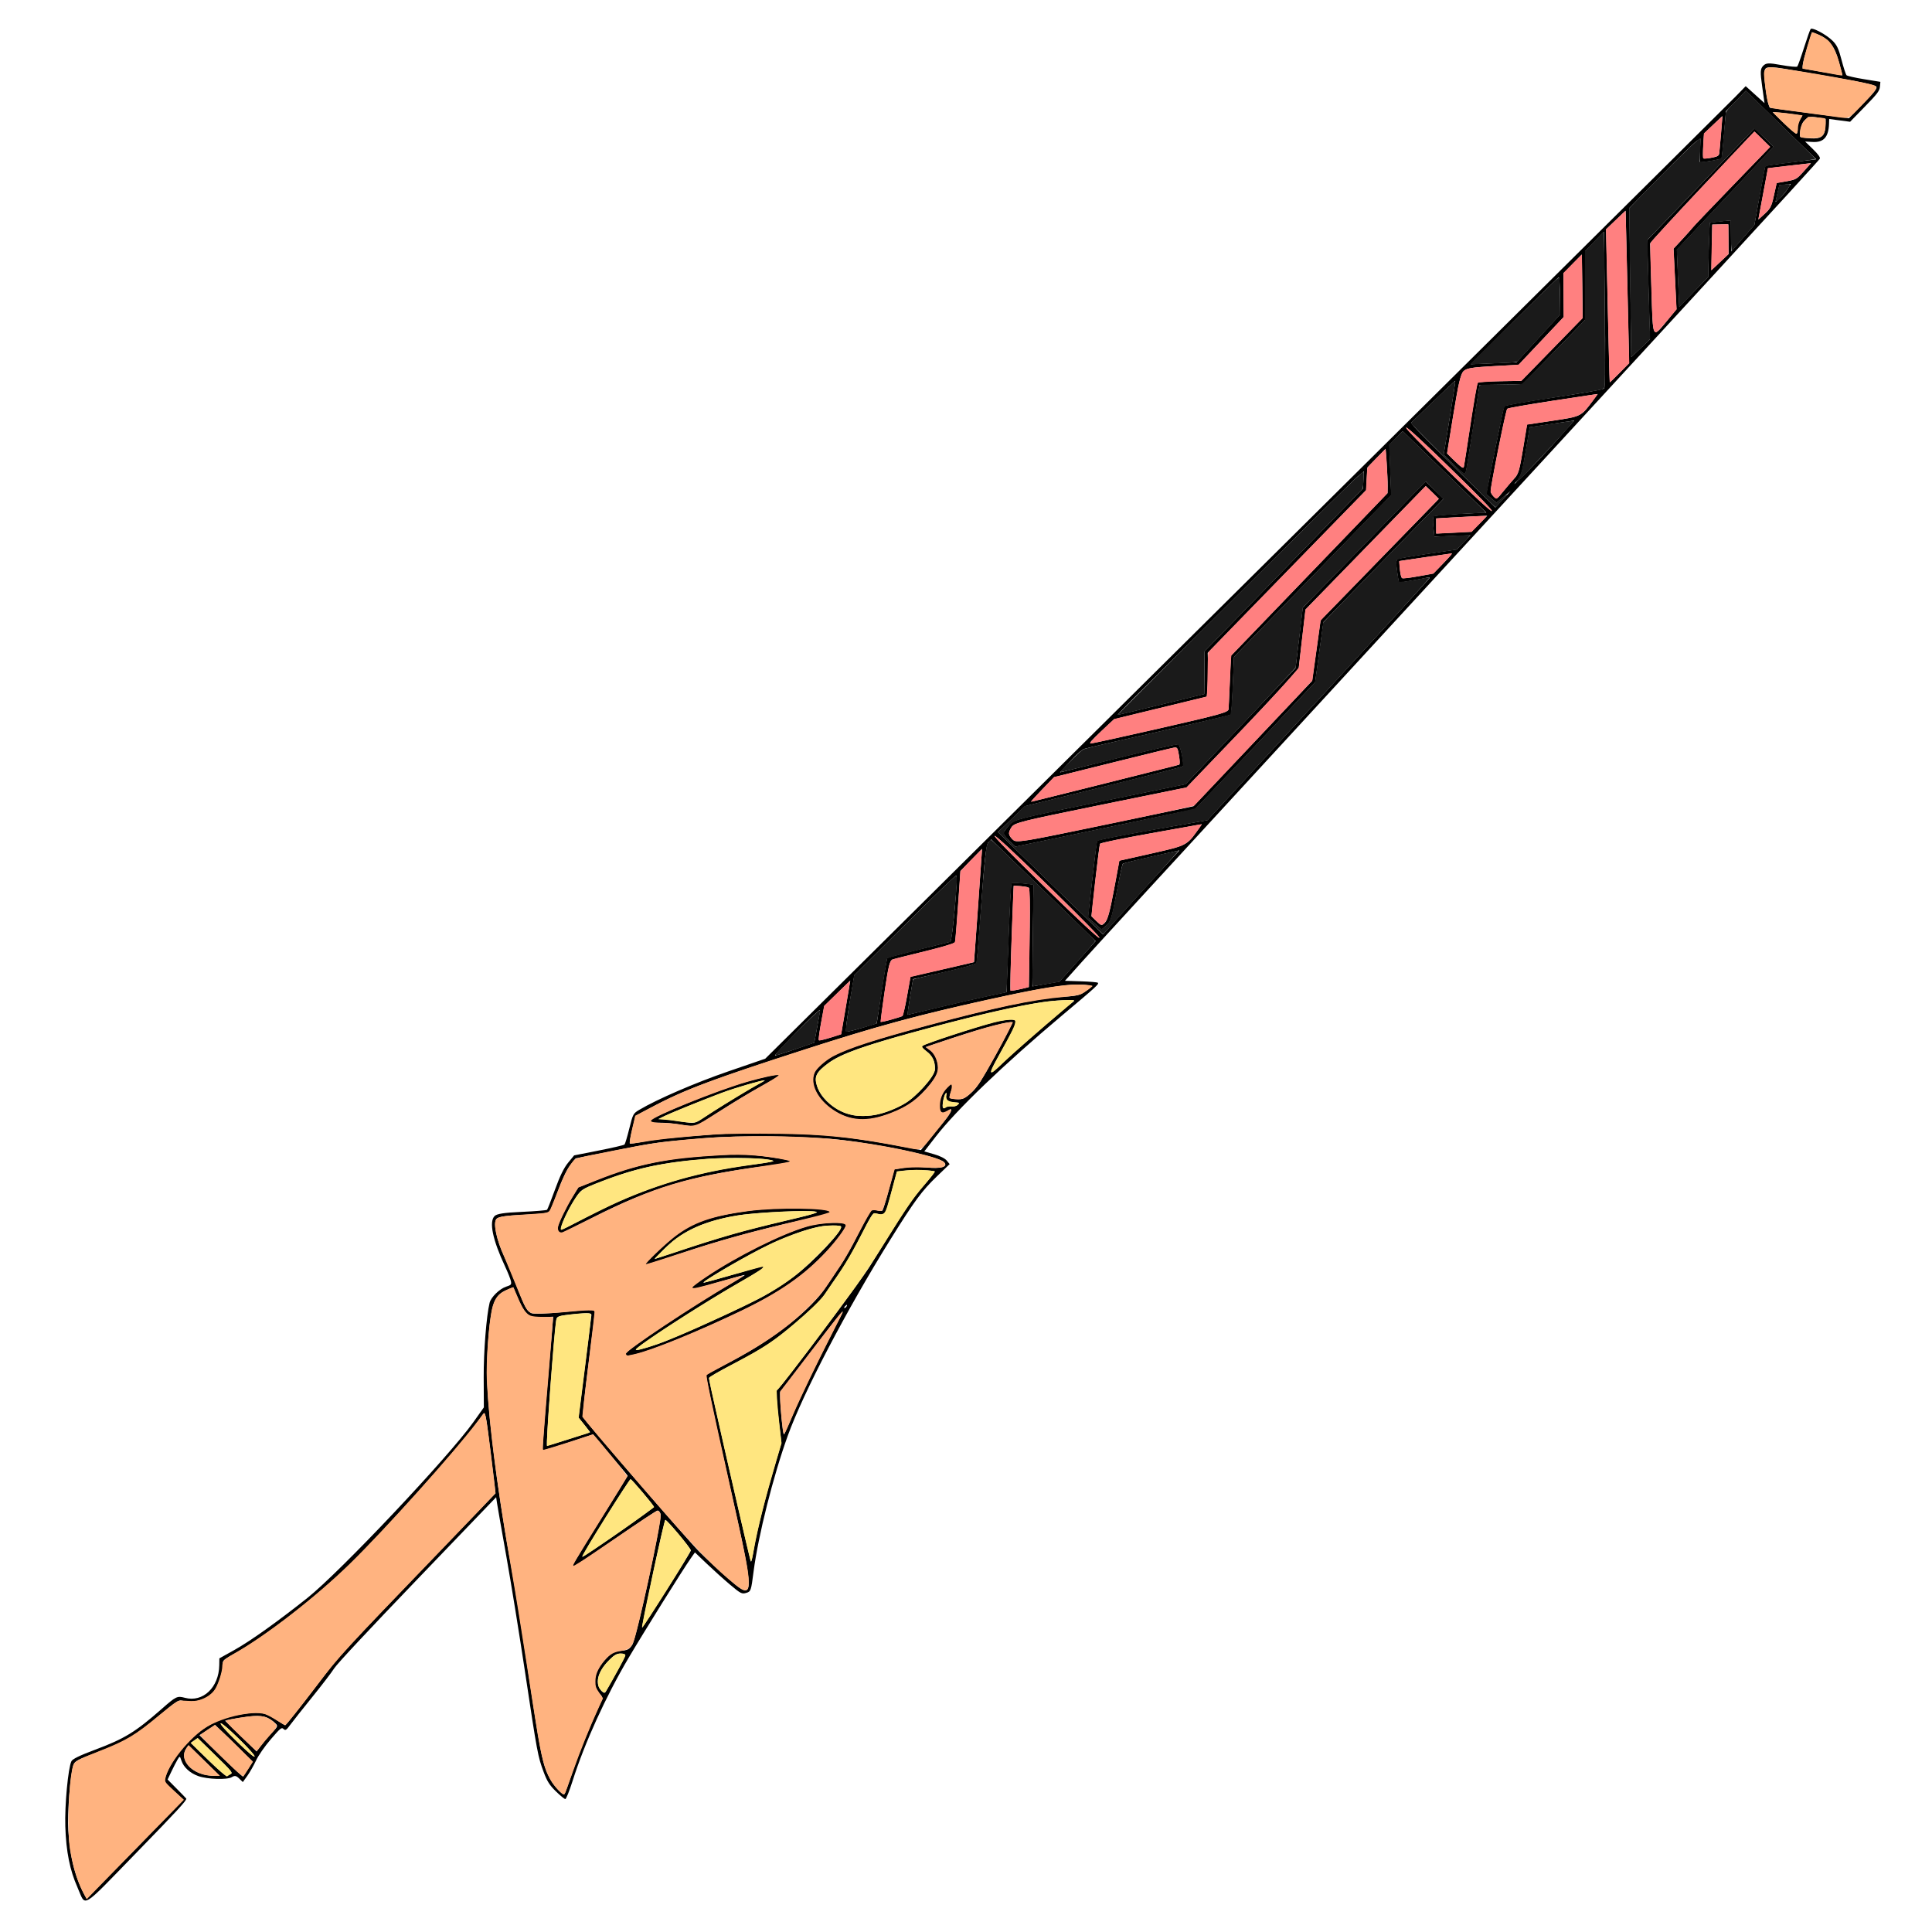 <?xml version="1.0" encoding="UTF-8" standalone="no"?>
<svg
   xmlns:dc="http://purl.org/dc/elements/1.1/"
   xmlns:cc="http://creativecommons.org/ns#"
   xmlns:rdf="http://www.w3.org/1999/02/22-rdf-syntax-ns#"
   xmlns:svg="http://www.w3.org/2000/svg"
   xmlns="http://www.w3.org/2000/svg"
   xmlns:xlink="http://www.w3.org/1999/xlink"
   xmlns:sodipodi="http://sodipodi.sourceforge.net/DTD/sodipodi-0.dtd"
   xmlns:inkscape="http://www.inkscape.org/namespaces/inkscape"
   cursor="default"
   version="1.1"
   viewBox="0 0 256 256"
   id="svg82"
   sodipodi:docname="EA.svg"
   inkscape:version="1.0.2-2 (e86c870879, 2021-01-15)">
  <sodipodi:namedview
     pagecolor="#ffffff"
     bordercolor="#666666"
     borderopacity="1"
     objecttolerance="10"
     gridtolerance="10"
     guidetolerance="10"
     inkscape:pageopacity="0"
     inkscape:pageshadow="2"
     inkscape:window-width="1528"
     inkscape:window-height="1009"
     id="namedview84"
     showgrid="false"
     inkscape:lockguides="true"
     inkscape:zoom="0.505298"
     inkscape:cx="-376.48552"
     inkscape:cy="87.480747"
     inkscape:window-x="130"
     inkscape:window-y="0"
     inkscape:window-maximized="0"
     inkscape:current-layer="layer3"
     inkscape:document-rotation="0" />
  <defs
     id="defs44">
    <inkscape:path-effect
       effect="spiro"
       id="path-effect351"
       is_visible="true" />
    <inkscape:path-effect
       effect="spiro"
       id="path-effect347"
       is_visible="true" />
    <inkscape:path-effect
       effect="spiro"
       id="path-effect343"
       is_visible="true" />
    <inkscape:path-effect
       effect="spiro"
       id="path-effect339"
       is_visible="true" />
    <inkscape:path-effect
       effect="spiro"
       id="path-effect335"
       is_visible="true" />
    <inkscape:path-effect
       effect="spiro"
       id="path-effect331"
       is_visible="true" />
    <inkscape:path-effect
       effect="spiro"
       id="path-effect327"
       is_visible="true" />
    <inkscape:path-effect
       effect="spiro"
       id="path-effect319"
       is_visible="true" />
    <inkscape:path-effect
       effect="spiro"
       id="path-effect315"
       is_visible="true" />
    <inkscape:path-effect
       effect="spiro"
       id="path-effect311"
       is_visible="true" />
    <inkscape:path-effect
       effect="spiro"
       id="path-effect307"
       is_visible="true" />
    <inkscape:path-effect
       effect="spiro"
       id="path-effect303"
       is_visible="true" />
    <inkscape:path-effect
       effect="spiro"
       id="path-effect299"
       is_visible="true" />
    <inkscape:path-effect
       effect="spiro"
       id="path-effect295"
       is_visible="true" />
    <inkscape:path-effect
       effect="spiro"
       id="path-effect291"
       is_visible="true" />
    <inkscape:path-effect
       effect="spiro"
       id="path-effect287"
       is_visible="true" />
    <inkscape:path-effect
       effect="spiro"
       id="path-effect283"
       is_visible="true" />
    <inkscape:path-effect
       effect="spiro"
       id="path-effect279"
       is_visible="true" />
    <inkscape:path-effect
       effect="spiro"
       id="path-effect275"
       is_visible="true" />
    <inkscape:path-effect
       effect="spiro"
       id="path-effect271"
       is_visible="true" />
    <inkscape:path-effect
       effect="spiro"
       id="path-effect267"
       is_visible="true" />
    <inkscape:path-effect
       effect="spiro"
       id="path-effect263"
       is_visible="true" />
    <inkscape:path-effect
       effect="spiro"
       id="path-effect259"
       is_visible="true" />
    <inkscape:path-effect
       effect="spiro"
       id="path-effect255"
       is_visible="true" />
    <inkscape:path-effect
       effect="spiro"
       id="path-effect251"
       is_visible="true" />
    <inkscape:path-effect
       effect="spiro"
       id="path-effect247"
       is_visible="true" />
    <inkscape:path-effect
       effect="spiro"
       id="path-effect243"
       is_visible="true" />
    <inkscape:path-effect
       effect="spiro"
       id="path-effect239"
       is_visible="true" />
    <inkscape:path-effect
       effect="spiro"
       id="path-effect235"
       is_visible="true" />
    <inkscape:path-effect
       effect="spiro"
       id="path-effect231"
       is_visible="true" />
    <inkscape:path-effect
       effect="spiro"
       id="path-effect227"
       is_visible="true" />
    <inkscape:path-effect
       effect="spiro"
       id="path-effect223"
       is_visible="true" />
    <inkscape:path-effect
       effect="spiro"
       id="path-effect219"
       is_visible="true" />
    <inkscape:path-effect
       effect="spiro"
       id="path-effect215"
       is_visible="true" />
    <inkscape:path-effect
       effect="spiro"
       id="path-effect211"
       is_visible="true" />
    <inkscape:path-effect
       effect="spiro"
       id="path-effect207"
       is_visible="true" />
    <inkscape:path-effect
       effect="spiro"
       id="path-effect203"
       is_visible="true" />
    <inkscape:path-effect
       effect="spiro"
       id="path-effect199"
       is_visible="true" />
    <inkscape:path-effect
       effect="spiro"
       id="path-effect195"
       is_visible="true" />
    <inkscape:path-effect
       effect="spiro"
       id="path-effect191"
       is_visible="true" />
    <inkscape:path-effect
       effect="spiro"
       id="path-effect187"
       is_visible="true" />
    <inkscape:path-effect
       effect="spiro"
       id="path-effect183"
       is_visible="true" />
    <inkscape:path-effect
       effect="spiro"
       id="path-effect179"
       is_visible="true" />
    <inkscape:path-effect
       effect="spiro"
       id="path-effect175"
       is_visible="true" />
    <inkscape:path-effect
       effect="spiro"
       id="path-effect171"
       is_visible="true" />
    <inkscape:path-effect
       effect="spiro"
       id="path-effect167"
       is_visible="true" />
    <inkscape:path-effect
       effect="spiro"
       id="path-effect163"
       is_visible="true" />
    <inkscape:path-effect
       effect="spiro"
       id="path-effect159"
       is_visible="true" />
    <inkscape:path-effect
       effect="spiro"
       id="path-effect155"
       is_visible="true" />
    <inkscape:path-effect
       effect="spiro"
       id="path-effect151"
       is_visible="true" />
    <inkscape:path-effect
       effect="spiro"
       id="path-effect147"
       is_visible="true" />
    <inkscape:path-effect
       effect="spiro"
       id="path-effect143"
       is_visible="true" />
    <inkscape:path-effect
       effect="spiro"
       id="path-effect139"
       is_visible="true" />
    <inkscape:path-effect
       effect="spiro"
       id="path-effect135"
       is_visible="true" />
    <inkscape:path-effect
       effect="spiro"
       id="path-effect131"
       is_visible="true" />
    <inkscape:path-effect
       effect="spiro"
       id="path-effect127"
       is_visible="true" />
    <inkscape:path-effect
       effect="spiro"
       id="path-effect123"
       is_visible="true" />
    <inkscape:path-effect
       effect="spiro"
       id="path-effect119"
       is_visible="true" />
    <inkscape:path-effect
       effect="spiro"
       id="path-effect115"
       is_visible="true" />
    <inkscape:path-effect
       effect="spiro"
       id="path-effect111"
       is_visible="true" />
    <inkscape:path-effect
       effect="spiro"
       id="path-effect107"
       is_visible="true" />
    <inkscape:path-effect
       effect="spiro"
       id="path-effect103"
       is_visible="true" />
    <linearGradient
       id="innoGrad4">
      <stop
         stop-color="#ffb380"
         offset="0"
         id="stop2" />
      <stop
         stop-color="#fca"
         offset="1"
         id="stop4" />
    </linearGradient>
    <linearGradient
       id="linearGradient1232"
       x1="149.74"
       x2="147.34"
       y1="110.12"
       y2="107.69"
       gradientTransform="matrix(-.005 1 1 .005 1.54 -1.532)"
       gradientUnits="userSpaceOnUse">
      <stop
         stop-color="#f55"
         offset="0"
         id="stop7" />
      <stop
         stop-color="#ff8080"
         offset="1"
         id="stop9" />
    </linearGradient>
    <linearGradient
       id="linearGradient1242"
       x1="86.619"
       x2="85.723"
       y1="171.39"
       y2="170.49"
       gradientTransform="matrix(-.005 1 1 .005 1.54 -1.532)"
       gradientUnits="userSpaceOnUse">
      <stop
         stop-color="#ff2a2a"
         offset="0"
         id="stop12" />
      <stop
         stop-color="#f55"
         offset="1"
         id="stop14" />
    </linearGradient>
    <linearGradient
       id="linearGradient1250"
       x1="18.12"
       x2="21.466"
       y1="241.29"
       y2="228.73"
       gradientTransform="matrix(-.005 1 1 .005 1.54 -1.532)"
       gradientUnits="userSpaceOnUse">
      <stop
         stop-color="#fd5"
         offset="0"
         id="stop17" />
      <stop
         stop-color="#fea"
         offset="1"
         id="stop19" />
    </linearGradient>
    <linearGradient
       id="linearGradient1284"
       x1="30"
       x2="30.714"
       y1="226.18"
       y2="225.42"
       gradientTransform="matrix(-.005 1 1 .005 1.54 -1.532)"
       gradientUnits="userSpaceOnUse"
       xlink:href="#innoGrad4" />
    <linearGradient
       id="linearGradient1292"
       x1="37.634"
       x2="38.214"
       y1="219.17"
       y2="218.59"
       gradientTransform="matrix(-.005 1 1 .005 1.54 -1.532)"
       gradientUnits="userSpaceOnUse"
       xlink:href="#innoGrad4" />
    <linearGradient
       id="linearGradient1306"
       x1="40.045"
       x2="40.938"
       y1="216.76"
       y2="215.78"
       gradientTransform="matrix(-.005 1 1 .005 1.54 -1.532)"
       gradientUnits="userSpaceOnUse"
       xlink:href="#innoGrad4" />
    <linearGradient
       id="linearGradient1314"
       x1="42.455"
       x2="43.348"
       y1="214.21"
       y2="213.32"
       gradientTransform="matrix(-.005 1 1 .005 1.54 -1.532)"
       gradientUnits="userSpaceOnUse"
       xlink:href="#innoGrad4" />
    <linearGradient
       id="linearGradient1322"
       x1="50.58"
       x2="51.071"
       y1="206.49"
       y2="206.04"
       gradientTransform="matrix(-.005 1 1 .005 1.54 -1.532)"
       gradientUnits="userSpaceOnUse"
       xlink:href="#innoGrad4" />
    <linearGradient
       id="linearGradient1330"
       x1="27.009"
       x2="54.821"
       y1="229.57"
       y2="202.83"
       gradientTransform="matrix(-.005 1 1 .005 1.54 -1.532)"
       gradientUnits="userSpaceOnUse">
      <stop
         stop-color="#f95"
         offset="0"
         id="stop27" />
      <stop
         stop-color="#ff7f2a"
         offset=".088"
         id="stop29" />
      <stop
         stop-color="#f95"
         offset=".265"
         id="stop31" />
      <stop
         stop-color="#ff7f2a"
         offset=".446"
         id="stop33" />
      <stop
         stop-color="#ff7f2a"
         offset=".601"
         id="stop35" />
      <stop
         stop-color="#f95"
         offset=".733"
         id="stop37" />
      <stop
         stop-color="#ff7f2a"
         offset=".863"
         id="stop39" />
      <stop
         stop-color="#f95"
         offset="1"
         id="stop41" />
    </linearGradient>
  </defs>
  <g
     inkscape:groupmode="layer"
     id="layer3"
     inkscape:label="color"
     style="display:inline">
    <path
       style="fill:#000000;stroke-width:0.22"
       d="m 10.274,250.102 c -1.016,-2.268 -1.512,-4.743 -1.62,-8.088 -0.091,-2.828 0.373,-7.772 0.812,-8.648 0.148,-0.294 1.118,-0.765 3.112,-1.51 3.919,-1.465 5.359,-2.346 8.854,-5.419 1.912,-1.681 2.042,-1.743 3.077,-1.468 2.382,0.634 4.498,-1.376 4.545,-4.319 l 0.014,-0.908 1.984,-1.107 c 2.113,-1.179 5.7,-3.735 9.672,-6.893 4.326,-3.439 18.734,-18.7 22.016,-23.32 l 1.373,-1.933 -0.02,-3.964 c -0.018,-3.407 0.36,-8.185 0.784,-9.904 0.18,-0.732 1.31,-1.837 2.171,-2.124 0.686,-0.228 0.73,-0.276 0.655,-0.72 -0.044,-0.261 -0.399,-1.156 -0.788,-1.988 -1.632,-3.486 -2.133,-5.885 -1.389,-6.647 0.303,-0.311 1.225,-0.454 3.62,-0.563 1.767,-0.08 3.271,-0.205 3.342,-0.277 0.071,-0.072 0.548,-1.286 1.059,-2.696 0.647,-1.783 1.174,-2.861 1.729,-3.538 l 0.799,-0.974 3.264,-0.643 c 1.795,-0.354 3.331,-0.712 3.413,-0.796 0.082,-0.084 0.368,-1.041 0.636,-2.127 0.471,-1.907 0.515,-1.99 1.307,-2.462 2.362,-1.407 7.458,-3.609 11.807,-5.102 l 4.897,-1.681 10.552,-10.458 C 184.55,57.872 228.886,13.908 229.977,12.789 l 1.338,-1.372 1.246,1.124 1.246,1.124 -0.315,-2.238 c -0.267,-1.897 -0.246,-2.309 0.135,-2.7 0.388,-0.399 0.718,-0.414 2.409,-0.108 1.078,0.195 2.028,0.284 2.111,0.198 0.083,-0.086 0.485,-1.208 0.893,-2.494 0.408,-1.286 0.805,-2.404 0.883,-2.484 0.231,-0.237 2.046,0.729 2.861,1.523 0.616,0.6 0.842,1.074 1.232,2.582 0.263,1.016 0.56,1.927 0.66,2.025 0.1,0.098 1.15,0.335 2.333,0.527 l 2.151,0.349 -0.059,0.647 c -0.051,0.554 -0.338,0.933 -2.006,2.645 l -1.946,1.998 -1.386,-0.183 -1.386,-0.183 -0.022,0.643 c -0.059,1.742 -0.708,2.473 -2.128,2.4 l -1.034,-0.053 1.035,1.008 c 0.689,0.671 0.993,1.095 0.908,1.268 -0.07,0.143 -6.335,7.001 -13.922,15.24 -7.587,8.239 -19.527,21.215 -26.534,28.836 -7.007,7.621 -22.269,24.205 -33.915,36.853 -11.647,12.648 -22.183,24.121 -23.414,25.496 l -2.239,2.5 2.116,0.069 c 1.164,0.038 2.172,0.123 2.24,0.19 0.18,0.175 -0.132,0.461 -4.717,4.314 -7.727,6.495 -14.014,12.527 -16.776,16.097 l -1.504,1.943 1.294,0.366 c 0.776,0.22 1.449,0.556 1.681,0.841 l 0.387,0.474 -1.67,1.603 c -2.006,1.926 -2.991,3.262 -6.191,8.403 -5.79,9.299 -11.534,20.285 -13.594,25.998 -1.923,5.332 -3.92,13.274 -4.527,17.999 -0.326,2.54 -0.356,2.628 -0.967,2.809 -0.585,0.174 -0.741,0.094 -2.143,-1.088 -0.832,-0.701 -2.22,-1.95 -3.086,-2.775 l -1.573,-1.5 -0.546,0.774 c -1.037,1.472 -6.193,9.732 -8.259,13.229 -3.02,5.114 -5.81,11.247 -7.406,16.281 -0.419,1.32 -0.852,2.401 -0.962,2.402 -0.111,0.001 -0.673,-0.459 -1.249,-1.024 -0.845,-0.828 -1.159,-1.322 -1.622,-2.559 -0.762,-2.035 -0.857,-2.544 -2.455,-13.177 -0.756,-5.035 -1.878,-11.973 -2.493,-15.419 -0.615,-3.446 -1.169,-6.615 -1.232,-7.043 l -0.115,-0.779 -10.425,10.858 c -6.452,6.72 -10.654,11.221 -11.026,11.809 -0.33,0.523 -1.633,2.227 -2.894,3.786 -1.261,1.559 -2.575,3.218 -2.919,3.685 -0.545,0.741 -0.662,0.815 -0.907,0.575 -0.258,-0.251 -0.401,-0.136 -1.683,1.356 -0.803,0.934 -1.643,2.144 -1.967,2.834 -0.311,0.662 -0.83,1.573 -1.155,2.024 l -0.59,0.82 -0.488,-0.475 c -0.389,-0.379 -0.586,-0.415 -0.972,-0.177 -0.606,0.374 -3.231,0.29 -4.441,-0.142 -1.1,-0.393 -1.945,-1.166 -2.234,-2.045 -0.211,-0.642 -0.217,-0.643 -0.523,-0.123 -0.17,0.29 -0.534,0.998 -0.809,1.575 l -0.5,1.049 1.146,1.156 c 0.631,0.635 1.226,1.251 1.325,1.367 0.14,0.165 -1.27,1.698 -6.5,7.069 -7.66,7.865 -6.742,7.318 -7.91,4.712 z m 7.633,-5.058 6.411,-6.581 -1.301,-1.168 c -1.289,-1.156 -1.299,-1.174 -1.095,-1.848 0.392,-1.292 1.645,-3.236 2.952,-4.583 2.188,-2.253 4.39,-3.35 7.619,-3.791 2.03,-0.278 2.696,-0.148 4.107,0.8 0.604,0.406 1.139,0.737 1.19,0.737 0.109,-10e-4 3.024,-3.721 5.489,-7.005 1.43,-1.905 3.53,-4.174 12.057,-13.023 l 10.325,-10.717 -0.668,-5.493 c -0.632,-5.198 -0.69,-5.459 -1.07,-4.873 -2.06,3.18 -13.736,16.212 -18.621,20.784 -4.237,3.965 -10.392,8.681 -13.859,10.618 -1.932,1.08 -1.949,1.094 -1.912,1.67 0.045,0.711 -0.495,2.482 -1.008,3.301 -0.785,1.254 -2.787,1.912 -4.454,1.462 -0.383,-0.103 -0.825,0.186 -2.734,1.791 -3.391,2.851 -4.705,3.645 -8.241,4.974 -2.789,1.049 -3.179,1.253 -3.361,1.759 -0.405,1.127 -0.831,6.524 -0.684,8.651 0.271,3.919 0.952,6.47 2.418,9.065 0.016,0.027 2.913,-2.912 6.439,-6.532 z m 8.703,-10.035 c 0.529,0.176 1.301,0.305 1.714,0.287 l 0.751,-0.033 -2.055,-2.001 -2.055,-2.001 -0.311,0.472 c -0.75,1.136 0.174,2.684 1.956,3.278 z m 3.489,0.354 c 0.078,-0.08 0.293,-0.215 0.479,-0.301 0.299,-0.138 0.066,-0.422 -2.025,-2.458 l -2.363,-2.302 -0.459,0.321 -0.459,0.321 2.343,2.282 c 1.318,1.283 2.405,2.218 2.484,2.137 z m 2.107,0.045 c 0.038,-0.039 0.341,-0.504 0.674,-1.033 l 0.605,-0.962 -2.49,-2.425 -2.49,-2.425 -0.534,0.366 c -0.293,0.201 -0.761,0.506 -1.039,0.678 l -0.505,0.312 2.855,2.78 c 1.57,1.529 2.886,2.748 2.924,2.709 z m 1.529,-2.673 c 0.033,-0.149 -0.847,-1.132 -2.142,-2.393 -1.36,-1.325 -2.256,-2.08 -2.351,-1.983 -0.095,0.098 0.717,1.005 2.142,2.393 1.49,1.451 2.315,2.147 2.351,1.983 z m 0.879,-1.491 c 0.337,-0.456 0.982,-1.209 1.435,-1.674 0.751,-0.772 0.792,-0.875 0.467,-1.19 -0.955,-0.925 -1.834,-1.154 -3.562,-0.927 -0.951,0.125 -2.044,0.3 -2.43,0.389 l -0.701,0.162 2.089,2.035 2.089,2.035 z m 40.175,6.491 c 0.075,-0.077 0.603,-1.532 1.174,-3.234 0.814,-2.427 2.654,-6.893 3.848,-9.342 0.07,-0.143 -0.056,-0.439 -0.28,-0.657 -1.187,-1.156 -0.891,-3.003 0.756,-4.706 0.848,-0.878 1.062,-0.992 1.985,-1.064 0.903,-0.071 1.093,-0.169 1.5,-0.776 0.554,-0.827 3.976,-16.649 3.752,-17.353 -0.081,-0.254 -0.259,-0.455 -0.397,-0.447 -0.138,0.009 -2.648,1.678 -5.578,3.71 -2.93,2.032 -5.397,3.696 -5.482,3.697 -0.085,0.001 -0.156,-0.084 -0.158,-0.19 -0.001,-0.106 1.629,-2.792 3.623,-5.969 1.994,-3.177 3.628,-5.81 3.632,-5.851 0.004,-0.041 -0.7,-0.896 -1.564,-1.901 -0.864,-1.005 -1.896,-2.224 -2.293,-2.709 l -0.723,-0.882 -3.305,1.1 c -1.818,0.605 -3.343,1.056 -3.389,1.004 -0.045,-0.053 0.253,-4.056 0.664,-8.896 l 0.748,-8.8 -1.362,0.066 c -2.049,0.1 -2.361,-0.173 -3.589,-3.137 l -0.347,-0.838 -0.823,0.351 c -1.503,0.641 -1.918,1.479 -2.299,4.65 -0.187,1.56 -0.352,4.197 -0.367,5.86 -0.04,4.575 1.308,15.692 3.056,25.204 0.553,3.013 1.568,9.23 2.254,13.816 1.85,12.363 2.059,13.403 3.072,15.296 0.508,0.95 1.694,2.203 1.892,2 z m 5.511,-13.635 c 0.103,-0.196 0.716,-1.291 1.364,-2.435 0.648,-1.143 1.184,-2.19 1.192,-2.326 0.008,-0.136 -0.28,-0.243 -0.639,-0.239 -0.519,0.007 -0.843,0.204 -1.58,0.96 -1.495,1.535 -1.847,3.107 -0.901,4.028 0.286,0.278 0.423,0.281 0.564,0.011 z m 8.044,-13.438 c 1.757,-2.765 3.197,-5.119 3.199,-5.23 0.005,-0.238 -3.175,-4.049 -3.376,-4.047 -0.076,0.001 -0.818,3.22 -1.649,7.154 -0.831,3.934 -1.479,7.152 -1.44,7.152 0.039,-7.6e-4 1.509,-2.264 3.266,-5.029 z m -6.335,-7.625 c 2.553,-1.778 4.64,-3.292 4.638,-3.364 -0.005,-0.181 -2.954,-3.675 -3.1,-3.674 -0.065,0.001 -1.572,2.322 -3.349,5.159 -1.777,2.837 -3.141,5.147 -3.03,5.134 0.111,-0.013 2.29,-1.478 4.842,-3.255 z m -6.571,-12.371 2.765,-0.893 -0.774,-0.968 -0.774,-0.968 0.831,-6.59 c 0.457,-3.624 0.852,-6.763 0.878,-6.975 0.038,-0.309 -0.414,-0.338 -2.26,-0.146 -2.062,0.214 -2.315,0.292 -2.387,0.738 -0.291,1.803 -1.396,16.71 -1.238,16.704 0.107,-0.004 1.439,-0.41 2.96,-0.902 z m 20.908,18.373 c 3.802,3.343 3.803,3.084 0.06,-13.451 -1.649,-7.284 -2.93,-13.314 -2.846,-13.4 0.084,-0.086 1.691,-0.957 3.573,-1.936 5.397,-2.808 10.42,-6.79 12.369,-9.806 0.503,-0.778 1.317,-1.989 1.81,-2.691 0.493,-0.702 1.558,-2.587 2.366,-4.189 0.808,-1.601 1.569,-3.014 1.691,-3.139 0.122,-0.125 0.492,-0.15 0.821,-0.055 0.33,0.095 0.662,0.108 0.739,0.03 0.077,-0.079 0.462,-1.338 0.857,-2.799 l 0.717,-2.656 1.366,-0.228 c 0.751,-0.125 2.032,-0.144 2.846,-0.041 1.935,0.244 3.006,-0.074 2.362,-0.701 -0.754,-0.735 -8.25,-2.33 -13.905,-2.96 -4.315,-0.48 -13.15,-0.593 -17.549,-0.223 -6.375,0.536 -6.831,0.598 -12.161,1.663 l -5.191,1.038 -0.716,0.905 c -0.439,0.555 -1.076,1.896 -1.646,3.466 -0.512,1.409 -1.019,2.652 -1.127,2.764 -0.108,0.111 -1.639,0.264 -3.402,0.339 -2.253,0.096 -3.316,0.251 -3.579,0.521 -0.486,0.499 -0.008,2.856 1.017,5.015 0.404,0.85 1.146,2.613 1.65,3.916 1.093,2.828 1.3,3.215 1.901,3.564 0.275,0.16 2.069,0.099 4.469,-0.151 3.237,-0.337 4.008,-0.342 3.998,-0.024 -0.006,0.217 -0.396,3.385 -0.865,7.04 -0.469,3.655 -0.797,6.766 -0.73,6.912 0.242,0.524 13.919,16.352 15.446,17.875 0.857,0.855 2.504,2.386 3.66,3.402 z M 83.565,178.745 c 2.627,-2.038 9.73,-6.656 13.748,-8.938 0.76,-0.432 1.381,-0.82 1.38,-0.864 -1.21e-4,-0.043 -1.517,0.37 -3.371,0.918 -1.853,0.548 -3.474,0.974 -3.602,0.945 -0.378,-0.084 0.356,-0.697 2.471,-2.063 4.532,-2.926 10.454,-5.752 13.489,-6.439 1.451,-0.328 4.101,-0.39 4.396,-0.103 0.274,0.267 -1.215,2.304 -3.025,4.138 -3.602,3.65 -6.792,5.631 -14.915,9.263 -6.339,2.834 -10.789,4.391 -11.255,3.936 -0.09,-0.087 0.188,-0.41 0.683,-0.794 z m 3.713,-0.702 c 2.397,-0.827 11.838,-5.115 14.108,-6.409 1.105,-0.63 2.775,-1.713 3.71,-2.407 2.655,-1.97 6.746,-6.331 6.325,-6.741 -0.091,-0.089 -0.871,-0.125 -1.732,-0.079 -1.681,0.088 -4.477,0.991 -7.693,2.482 -2.621,1.215 -9.304,5.1 -8.749,5.086 0.085,-0.002 1.849,-0.496 3.92,-1.097 4.33,-1.256 3.998,-1.18 4.002,-0.924 0.001,0.109 -1.24,0.893 -2.758,1.743 -4.427,2.476 -13.135,8.075 -14.112,9.073 -0.278,0.284 0.838,0.011 2.978,-0.726 z M 73.889,162.684 c 0.044,-0.55 1.052,-2.661 1.967,-4.117 l 0.778,-1.239 3.127,-1.251 c 2.977,-1.191 6.091,-2.001 9.707,-2.525 2.067,-0.3 7.209,-0.639 8.939,-0.589 2.064,0.059 6.489,0.702 6.383,0.928 -0.053,0.113 -1.507,0.385 -3.231,0.605 -9.778,1.25 -15.17,2.851 -22.984,6.823 -1.956,0.994 -3.728,1.883 -3.937,1.975 -0.454,0.2 -0.793,-0.075 -0.75,-0.61 z m 3.759,-1.374 c 7.333,-3.86 14.083,-5.986 22.31,-7.029 1.515,-0.192 2.654,-0.396 2.532,-0.453 -0.823,-0.384 -5.51,-0.52 -8.834,-0.257 -6.252,0.495 -9.592,1.241 -14.751,3.292 -1.723,0.685 -1.905,0.808 -2.514,1.698 -1.121,1.637 -2.273,4.147 -2.017,4.396 0.028,0.027 1.501,-0.715 3.275,-1.648 z m 9.808,4.177 c 3.464,-3.212 5.353,-4.066 10.935,-4.94 4.369,-0.684 11.698,-0.61 11.708,0.118 0.001,0.085 -1.708,0.532 -3.797,0.994 -5.862,1.297 -11.592,2.882 -16.388,4.531 -2.404,0.827 -4.422,1.453 -4.484,1.392 -0.063,-0.061 0.849,-1.004 2.026,-2.097 z m 11.673,-2.531 c 1.92,-0.495 4.849,-1.206 6.508,-1.581 1.659,-0.374 2.826,-0.733 2.594,-0.796 -0.985,-0.269 -8.242,0.078 -10.698,0.511 -4.561,0.805 -7.315,2.124 -9.799,4.696 l -1.018,1.055 4.461,-1.492 c 2.453,-0.821 6.032,-1.897 7.952,-2.392 z m 0.754,42.302 c 0.325,-2.064 1.509,-6.799 2.737,-10.947 l 0.919,-3.104 -0.395,-3.391 c -0.217,-1.865 -0.311,-3.476 -0.208,-3.579 1.061,-1.066 11.075,-14.44 12.339,-16.48 4.826,-7.786 5.496,-8.792 7.033,-10.563 0.894,-1.03 1.591,-1.907 1.548,-1.948 -0.184,-0.179 -2.627,-0.275 -3.762,-0.147 l -1.237,0.139 -0.771,2.876 c -0.831,3.1 -0.754,3.002 -2.113,2.654 -0.3,-0.077 -0.606,0.405 -1.896,2.985 -0.846,1.692 -2.057,3.809 -2.691,4.704 -0.634,0.895 -1.5,2.159 -1.925,2.809 -0.609,0.932 -1.289,1.633 -3.22,3.315 -3.421,2.981 -4.945,4.019 -8.874,6.046 -1.884,0.972 -3.425,1.856 -3.424,1.964 0.004,0.448 5.469,24.348 5.568,24.348 0.059,4.4e-4 0.227,-0.757 0.372,-1.683 z m 5.164,-17.806 c 0.9,-2.18 4.065,-8.675 6.291,-12.912 0.781,-1.486 0.398,-1.034 -3.877,4.572 -2.131,2.794 -3.959,5.168 -4.062,5.275 -0.17,0.175 0.304,5.693 0.488,5.69 0.042,-1e-5 0.565,-1.182 1.161,-2.625 z M 85.322,151.265 c 1.629,-0.322 4.174,-0.579 9.781,-0.99 3.546,-0.26 11.372,-0.13 15.317,0.253 2.006,0.195 5.439,0.694 7.628,1.108 l 3.98,0.753 0.962,-1.213 c 0.529,-0.667 1.47,-1.824 2.091,-2.571 1.054,-1.268 1.297,-2.038 0.433,-1.371 -1.362,1.051 -1.416,-1.76 -0.061,-3.152 0.702,-0.721 0.973,-0.471 0.577,0.532 -0.169,0.427 -0.252,0.825 -0.186,0.884 0.066,0.06 0.509,0.128 0.983,0.152 0.727,0.037 1.011,-0.089 1.822,-0.809 0.795,-0.706 1.359,-1.577 3.281,-5.061 1.277,-2.315 2.271,-4.257 2.21,-4.316 -0.213,-0.207 -4.092,0.811 -7.776,2.041 l -3.71,1.239 0.605,0.409 c 0.715,0.483 1.166,1.704 1.025,2.774 -0.136,1.035 -2.54,3.717 -4.148,4.629 -1.508,0.855 -3.678,1.606 -5.132,1.777 -4.465,0.524 -9.104,-4.362 -6.59,-6.943 1.642,-1.686 4.163,-2.699 12.248,-4.923 9.866,-2.713 16.666,-4.195 20.12,-4.384 1.941,-0.106 2.38,-0.216 3.118,-0.777 l 0.86,-0.653 -0.807,-0.125 c -1.627,-0.252 -4.991,0.202 -10.754,1.45 -11.72,2.537 -16.636,3.87 -28.428,7.707 -11.767,3.829 -14.446,4.873 -19.43,7.569 l -1.135,0.614 -0.428,1.78 c -0.236,0.979 -0.381,1.821 -0.323,1.872 0.057,0.051 0.898,-0.064 1.867,-0.255 z m 0.885,-2.843 c 0.522,-0.536 6.835,-3.156 10.871,-4.512 2.802,-0.942 6.351,-1.763 6.198,-1.436 -0.064,0.137 -1.124,0.788 -2.355,1.448 -1.232,0.66 -3.59,2.071 -5.24,3.136 -1.651,1.065 -3.143,2.017 -3.316,2.116 -0.173,0.099 -1.111,0.041 -2.084,-0.129 -0.973,-0.169 -2.259,-0.294 -2.859,-0.276 -1.069,0.032 -1.471,-0.083 -1.214,-0.348 z m 4.123,0.194 c 1.702,0.275 1.757,0.265 2.906,-0.519 1.753,-1.197 6.258,-3.957 7.273,-4.456 0.49,-0.241 0.867,-0.461 0.837,-0.49 -0.084,-0.082 -3.23,0.796 -4.78,1.334 -1.801,0.625 -7.412,2.867 -8.486,3.392 l -0.83,0.405 0.673,0.027 c 0.37,0.015 1.453,0.153 2.408,0.307 z m 21.884,24.414 c 0.072,-0.175 -10e-4,-0.174 -0.188,0.002 -0.169,0.159 -0.222,0.289 -0.119,0.288 0.103,-8.7e-4 0.241,-0.132 0.307,-0.29 z m -6.882,-33.991 2.563,-0.889 0.375,-2.01 c 0.206,-1.106 0.379,-2.137 0.384,-2.293 0.005,-0.159 -1.307,1.069 -3.015,2.823 -1.664,1.708 -2.99,3.14 -2.947,3.181 0.043,0.042 1.231,-0.324 2.64,-0.813 z m 6.313,8.295 c 2.268,0.997 5.206,0.609 8.174,-1.08 1.594,-0.907 4.031,-3.637 4.065,-4.553 0.038,-1.04 -0.342,-1.842 -1.138,-2.403 -0.519,-0.365 -0.678,-0.572 -0.545,-0.708 0.324,-0.333 8.404,-2.943 10.251,-3.312 1.014,-0.202 1.881,-0.241 2.036,-0.091 0.286,0.277 -0.026,0.953 -2.344,5.072 -1.299,2.308 -1.093,2.403 0.899,0.415 1.063,-1.061 7.913,-6.998 9.003,-7.803 0.508,-0.375 0.432,-0.394 -1.329,-0.328 -3.186,0.119 -9.504,1.472 -19.223,4.118 -7.173,1.953 -10.064,2.989 -11.697,4.192 -1.695,1.248 -1.958,1.806 -1.491,3.162 0.461,1.34 1.749,2.62 3.34,3.319 z m -1.611,-9.844 1.418,-0.453 0.607,-3.554 0.607,-3.554 -1.722,1.679 -1.722,1.679 -0.415,2.219 c -0.228,1.22 -0.365,2.268 -0.303,2.328 0.062,0.06 0.75,-0.095 1.53,-0.343 z m 4.214,-1.3 1.926,-0.591 0.639,-4.267 c 0.351,-2.347 0.694,-4.323 0.761,-4.392 0.067,-0.069 1.906,-0.564 4.087,-1.1 2.181,-0.536 4.095,-1.01 4.254,-1.053 0.26,-0.07 1.019,-8.344 0.804,-8.773 -0.046,-0.092 -3.106,2.842 -6.8,6.519 l -6.717,6.687 -0.627,3.689 c -0.345,2.029 -0.543,3.73 -0.44,3.78 0.103,0.05 1.054,-0.175 2.113,-0.5 z m 11.099,10.525 c 0.126,-0.129 0.457,-0.186 0.736,-0.125 0.279,0.061 0.641,-0.027 0.804,-0.195 0.283,-0.29 0.264,-0.305 -0.402,-0.317 -0.844,-0.015 -1.252,-0.364 -1.107,-0.947 0.059,-0.238 0.037,-0.363 -0.05,-0.279 -0.255,0.247 -0.546,1.772 -0.371,1.943 0.088,0.086 0.263,0.05 0.389,-0.079 z m -7.273,-11.615 c 0.703,-0.201 1.363,-0.401 1.468,-0.445 0.105,-0.044 0.393,-1.24 0.641,-2.657 l 0.45,-2.578 4.217,-0.966 4.217,-0.966 0.53,-7.507 0.53,-7.507 -1.429,1.469 -1.429,1.469 -0.315,4.608 c -0.173,2.534 -0.359,4.718 -0.412,4.854 -0.053,0.135 -1.819,0.663 -3.924,1.172 -2.105,0.509 -4.042,0.994 -4.304,1.078 -0.411,0.13 -0.56,0.709 -1.077,4.171 -0.33,2.211 -0.564,4.054 -0.521,4.096 0.043,0.042 0.654,-0.088 1.357,-0.289 z m 6.14,-1.581 c 2.123,-0.517 5.052,-1.191 6.507,-1.498 l 2.646,-0.558 0.263,-7.171 c 0.145,-3.944 0.321,-7.224 0.391,-7.288 0.07,-0.065 0.76,-0.044 1.534,0.045 l 1.407,0.162 -0.071,4.517 c -0.039,2.485 -0.076,5.519 -0.082,6.743 l -0.011,2.226 1.793,-0.312 1.793,-0.312 2.394,-2.685 2.394,-2.685 -6.917,-6.737 -6.917,-6.737 -0.384,0.394 c -0.277,0.285 -0.532,2.524 -0.916,8.068 -0.293,4.22 -0.583,7.791 -0.644,7.934 -0.062,0.144 -1.979,0.678 -4.26,1.189 l -4.148,0.928 -0.396,2.359 c -0.218,1.298 -0.36,2.359 -0.315,2.358 0.044,-2.2e-4 1.818,-0.424 3.941,-0.941 z m 10.959,-2.449 1.158,-0.277 0.017,-1.42 c 0.009,-0.781 0.052,-3.701 0.095,-6.489 0.043,-2.788 -0.004,-5.144 -0.106,-5.236 -0.101,-0.092 -0.598,-0.193 -1.103,-0.225 l -0.92,-0.059 -0.259,6.886 c -0.142,3.787 -0.21,6.933 -0.149,6.991 0.06,0.058 0.63,-0.019 1.267,-0.172 z m 10.498,-6.801 c 0.1,-0.103 -2.264,-2.512 -6.783,-6.913 -4.519,-4.401 -6.99,-6.701 -7.09,-6.598 -0.1,0.103 2.264,2.512 6.783,6.913 4.519,4.401 6.99,6.701 7.09,6.598 z m 2.43,-2.625 c 1.069,-1.197 3.344,-3.704 5.057,-5.569 l 3.113,-3.392 -3.69,0.829 c -2.029,0.456 -3.743,0.883 -3.808,0.95 -0.065,0.067 -0.432,1.802 -0.815,3.855 -0.623,3.338 -0.765,3.793 -1.343,4.296 l -0.646,0.563 -0.908,-0.803 -0.908,-0.803 0.565,-4.996 c 0.311,-2.748 0.602,-5.075 0.647,-5.172 0.045,-0.097 3.354,-0.749 7.353,-1.449 l 7.271,-1.272 14.716,-15.98 c 8.094,-8.789 14.721,-16.043 14.727,-16.121 0.007,-0.077 -0.159,-0.09 -0.367,-0.028 -0.208,0.062 -1.13,0.237 -2.049,0.389 l -1.671,0.277 -0.231,-1.508 c -0.145,-0.949 -0.12,-1.56 0.07,-1.647 0.165,-0.076 1.998,-0.39 4.072,-0.697 l 3.772,-0.559 0.902,-0.938 0.902,-0.938 -2.385,0.089 -2.385,0.089 -0.142,-1.266 c -0.079,-0.696 -0.07,-1.339 0.018,-1.43 0.088,-0.09 1.701,-0.238 3.584,-0.329 l 3.424,-0.165 -5.537,-5.393 -5.537,-5.393 -0.886,0.903 -0.886,0.903 0.122,3.345 0.122,3.345 -10.416,10.706 -10.416,10.706 -0.149,3.776 c -0.082,2.077 -0.197,3.825 -0.255,3.885 -0.058,0.06 -4.33,1.064 -9.494,2.23 -5.163,1.167 -9.629,2.198 -9.923,2.292 -0.337,0.107 -1.038,0.72 -1.886,1.647 l -1.35,1.477 7.709,-1.923 c 4.24,-1.057 7.83,-1.872 7.978,-1.811 0.285,0.118 0.81,2.722 0.594,2.944 -0.07,0.071 -4.807,1.286 -10.527,2.7 l -10.401,2.57 -1.787,1.716 -1.787,1.716 6.963,6.781 6.963,6.781 z m -15.104,-11.349 c 0.067,-0.156 0.413,-0.613 0.77,-1.017 0.627,-0.709 1.021,-0.81 11.986,-3.054 l 11.338,-2.32 7.287,-7.694 7.287,-7.694 0.475,-3.999 0.475,-3.999 8.149,-8.367 8.149,-8.367 1.182,1.152 1.182,1.152 -7.956,8.169 -7.956,8.169 -0.547,3.983 -0.547,3.983 -5.612,5.97 c -3.087,3.284 -6.67,7.069 -7.962,8.412 l -2.35,2.442 -11.898,2.487 -11.898,2.487 -0.838,-0.806 c -0.548,-0.527 -0.795,-0.904 -0.716,-1.089 z m 13.418,-1.017 11.718,-2.446 7.865,-8.307 7.865,-8.307 0.559,-4.015 0.559,-4.015 7.836,-8.046 7.836,-8.046 -0.867,-0.844 -0.867,-0.844 -7.963,8.176 -7.963,8.176 -0.452,3.893 -0.452,3.893 -1.865,2.109 c -1.026,1.16 -4.37,4.715 -7.432,7.9 l -5.566,5.791 -11.388,2.32 c -10.661,2.172 -11.414,2.36 -11.799,2.946 -0.486,0.742 -0.453,1.037 0.183,1.653 0.449,0.434 1.108,0.327 12.193,-1.986 z m 0.011,12.954 c 0.332,-0.341 0.667,-1.573 1.177,-4.335 l 0.713,-3.859 4.287,-0.96 c 4.617,-1.033 4.669,-1.06 6.103,-3.084 l 0.553,-0.781 -6.693,1.195 c -3.681,0.657 -6.744,1.286 -6.805,1.396 -0.061,0.111 -0.342,2.315 -0.625,4.899 l -0.513,4.699 0.669,0.653 c 0.64,0.625 0.689,0.633 1.133,0.177 z m -0.011,-18.435 c 5.31,-1.333 9.732,-2.447 9.829,-2.474 0.096,-0.027 0.086,-0.563 -0.023,-1.191 -0.187,-1.078 -0.225,-1.137 -0.685,-1.061 -0.268,0.044 -3.944,0.941 -8.169,1.993 l -7.682,1.913 -1.586,1.629 c -0.872,0.896 -1.53,1.626 -1.461,1.622 0.069,-0.004 4.469,-1.097 9.779,-2.431 z m 7.42,-7.336 c 7.813,-1.777 8.929,-2.087 8.953,-2.492 0.015,-0.254 0.093,-1.952 0.174,-3.772 l 0.146,-3.31 10.374,-10.777 10.375,-10.777 0.012,-0.95 c 0.007,-0.523 -0.051,-1.843 -0.129,-2.934 l -0.141,-1.984 -1.208,1.241 -1.208,1.241 -0.08,1.502 -0.08,1.502 -10.498,10.779 -10.498,10.779 0.039,1.562 c 0.021,0.859 -0.003,2.164 -0.056,2.9 l -0.095,1.337 -6.144,1.495 -6.144,1.495 -1.725,1.613 c -1.299,1.215 -1.634,1.609 -1.357,1.597 0.202,-0.009 4.384,-0.93 9.293,-2.046 z m 0.124,-3.133 5.673,-1.387 -0.03,-2.8 -0.03,-2.8 10.509,-10.802 10.509,-10.802 0.073,-1.139 0.073,-1.139 -0.766,0.618 c -0.421,0.34 -5.886,5.723 -12.143,11.962 -6.257,6.239 -13.286,13.216 -15.62,15.505 -2.334,2.289 -4.17,4.163 -4.081,4.166 0.089,0.002 2.715,-0.62 5.835,-1.383 z m 34.004,-16.977 1.966,-0.362 1.293,-1.328 c 0.711,-0.73 1.235,-1.326 1.165,-1.325 -0.071,0.002 -1.67,0.229 -3.554,0.506 l -3.426,0.503 0.089,1.08 c 0.049,0.594 0.182,1.127 0.296,1.184 0.113,0.057 1.091,-0.059 2.172,-0.259 z m 8.062,-6.952 1.046,-1.06 -2.035,0.097 c -1.119,0.053 -2.644,0.135 -3.388,0.181 l -1.353,0.084 0.013,0.998 0.013,0.998 2.329,-0.119 2.329,-0.119 1.046,-1.06 z m 1.655,-1.685 c 0.099,-0.102 -1.843,-2.102 -5.522,-5.685 -3.678,-3.583 -5.729,-5.472 -5.829,-5.37 -0.1,0.102 1.843,2.102 5.522,5.685 3.678,3.583 5.729,5.472 5.829,5.37 z m 1.471,-1.562 1.011,-1.089 -0.937,0.777 -0.937,0.777 -0.682,-0.573 -0.682,-0.573 1.135,-5.727 c 0.624,-3.15 1.191,-5.818 1.26,-5.93 0.068,-0.111 3.022,-0.629 6.564,-1.15 3.542,-0.521 6.545,-1.052 6.675,-1.18 0.13,-0.128 0.174,-4.853 0.098,-10.5 l -0.137,-10.267 -1.228,1.261 -1.228,1.261 -0.022,4.584 -0.022,4.584 -4.137,4.259 -4.137,4.259 -2.849,0.044 -2.849,0.044 -0.85,5.661 c -0.468,3.113 -0.912,5.804 -0.987,5.979 -0.114,0.265 -0.368,0.092 -1.531,-1.044 l -1.394,-1.362 0.806,-4.897 c 0.444,-2.694 0.773,-4.893 0.733,-4.888 -0.041,0.005 -1.373,1.258 -2.961,2.784 l -2.888,2.775 0.445,0.557 c 0.245,0.306 2.758,2.831 5.584,5.61 l 5.138,5.054 z m -5.188,-4.285 c 0.04,-0.172 0.432,-2.713 0.872,-5.645 0.44,-2.932 0.878,-5.412 0.973,-5.51 0.096,-0.098 1.431,-0.192 2.968,-0.209 l 2.794,-0.03 4.074,-4.183 4.074,-4.183 -0.06,-4.197 -0.06,-4.197 -1.223,1.256 -1.223,1.256 0.032,2.884 0.032,2.884 -2.998,3.175 -2.998,3.175 -3.408,0.181 c -2.781,0.148 -3.496,0.27 -3.891,0.665 -0.375,0.375 -0.674,1.657 -1.329,5.689 l -0.845,5.205 1.071,1.048 c 0.816,0.799 1.088,0.973 1.143,0.735 z m 5.206,3.259 c 0.463,-0.587 1.125,-1.359 1.471,-1.716 0.54,-0.557 0.703,-1.108 1.16,-3.907 l 0.532,-3.259 3.449,-0.51 c 3.752,-0.555 3.741,-0.549 5.306,-2.681 l 0.623,-0.849 -5.913,0.894 c -3.252,0.491 -5.986,0.972 -6.076,1.067 -0.202,0.217 -2.284,10.617 -2.204,11.006 0.032,0.156 0.228,0.449 0.434,0.653 0.366,0.361 0.395,0.344 1.217,-0.698 z m 7.15,-6.833 2.271,-2.569 -2.944,0.445 -2.944,0.445 -0.532,3.203 c -0.502,3.019 -0.58,3.256 -1.368,4.13 -0.46,0.51 0.083,0.024 1.205,-1.079 1.123,-1.103 3.063,-3.161 4.311,-4.575 z m -2.487,-13.461 2.897,-3.169 -0.023,-2.466 c -0.012,-1.356 -0.083,-2.462 -0.157,-2.457 -0.074,0.004 -2.727,2.598 -5.897,5.763 l -5.762,5.754 3.023,-0.128 3.023,-0.128 z m 10.765,4.571 1.269,-1.298 -0.233,-10.095 -0.233,-10.095 -1.293,1.235 -1.293,1.235 0.225,10.112 c 0.124,5.562 0.239,10.133 0.257,10.159 0.017,0.026 0.602,-0.538 1.3,-1.252 z m 3.951,-7.121 c -0.047,-1.477 -0.13,-4.435 -0.184,-6.572 l -0.098,-3.886 7.113,-7.417 7.113,-7.417 1.261,1.228 1.261,1.228 -4.893,5.218 c -2.691,2.87 -5.574,5.937 -6.407,6.815 l -1.514,1.598 0.155,3.783 0.155,3.783 1.912,-1.964 1.912,-1.964 0.074,-3.546 c 0.041,-1.95 0.115,-3.587 0.166,-3.637 0.051,-0.05 0.695,-0.146 1.433,-0.213 l 1.342,-0.121 0.02,2.062 0.02,2.062 1.538,-1.761 1.538,-1.761 0.686,-3.865 c 0.378,-2.126 0.722,-3.901 0.766,-3.947 0.044,-0.045 1.292,-0.227 2.774,-0.404 1.482,-0.177 2.981,-0.357 3.331,-0.401 l 0.636,-0.078 -4.662,-4.541 -4.662,-4.541 -1.319,1.354 -1.319,1.354 -0.251,3.096 c -0.138,1.703 -0.288,3.134 -0.333,3.18 -0.123,0.126 -2.739,0.57 -2.831,0.48 -0.043,-0.043 -0.052,-0.766 -0.018,-1.608 l 0.061,-1.53 -0.549,0.364 c -0.302,0.2 -2.422,2.271 -4.712,4.602 l -4.163,4.237 0.128,9.883 0.128,9.883 1.237,-1.177 1.237,-1.177 z m 2.459,0.072 1.132,-1.375 -0.197,-4.018 -0.197,-4.018 1.163,-1.248 c 0.64,-0.686 1.214,-1.336 1.277,-1.444 0.063,-0.108 2.42,-2.581 5.238,-5.496 l 5.124,-5.3 -1.04,-1.013 -1.04,-1.013 -6.912,7.321 c -3.802,4.027 -6.908,7.408 -6.903,7.514 0.004,0.106 0.087,2.879 0.183,6.164 0.196,6.705 0.071,6.479 2.173,3.928 z m 8.022,-10.668 -0.017,-1.961 -1.066,0.014 -1.066,0.014 -0.053,3.021 -0.053,3.021 1.137,-1.073 1.137,-1.073 z m 6.026,-5.804 0.355,-1.65 1.308,-0.218 c 1.231,-0.205 1.366,-0.283 2.278,-1.308 l 0.97,-1.09 -2.851,0.338 -2.851,0.338 -0.637,3.401 -0.637,3.401 0.853,-0.78 c 0.76,-0.695 0.892,-0.961 1.209,-2.43 z m -8.27,-4.986 c 0.8,-0.146 0.989,-0.258 1.028,-0.611 0.026,-0.238 0.13,-1.44 0.231,-2.67 l 0.183,-2.238 -1.218,1.158 -1.218,1.158 -0.096,1.591 c -0.053,0.875 -0.049,1.636 0.007,1.691 0.056,0.055 0.544,0.019 1.083,-0.079 z m 10.073,4.161 0.425,-0.686 -0.752,0.084 -0.752,0.084 -0.256,1.109 -0.256,1.109 0.583,-0.507 c 0.321,-0.279 0.774,-0.816 1.008,-1.193 z m 3.052,-10.052 5.085,0.659 1.889,-1.939 c 1.507,-1.547 1.86,-2.002 1.746,-2.249 -0.084,-0.182 -2.235,-0.665 -5.232,-1.173 -2.799,-0.475 -5.975,-1.018 -7.058,-1.207 -1.219,-0.213 -2.109,-0.237 -2.338,-0.064 -0.281,0.214 -0.294,0.861 -0.052,2.731 0.174,1.348 0.442,2.481 0.596,2.517 0.153,0.037 2.567,0.363 5.364,0.725 z m -1.83,2.713 c 0.071,-0.073 0.113,-0.392 0.093,-0.709 -0.02,-0.317 0.119,-0.825 0.309,-1.131 l 0.345,-0.555 -1.119,-0.166 c -0.615,-0.092 -1.502,-0.199 -1.97,-0.239 l -0.851,-0.072 1.532,1.503 c 0.842,0.827 1.59,1.443 1.661,1.369 z m 1.806,0.612 c 1.455,0.094 1.931,-0.297 1.988,-1.633 l 0.041,-0.952 -1.086,-0.182 c -1.049,-0.176 -1.336,-0.085 -1.891,0.596 -0.288,0.353 -0.565,1.798 -0.379,1.979 0.065,0.063 0.662,0.15 1.327,0.193 z m 1.787,-8.765 2.465,0.417 -0.487,-1.817 c -0.542,-2.021 -1.312,-3.021 -2.773,-3.598 l -0.782,-0.309 -0.728,2.372 c -0.463,1.51 -0.625,2.399 -0.444,2.445 0.156,0.04 1.393,0.261 2.749,0.491 z"
       id="path124" />
    <path
       style="fill:#ffb380;fill-opacity:1;stroke-width:0.122"
       d="m 97.477,210.009 c -2.598,-2.07 -5.024,-4.524 -9.276,-9.384 -4.009,-4.583 -9.177,-10.599 -10.333,-12.03 l -0.706,-0.874 0.143,-1.381 c 0.078,-0.76 0.441,-3.8 0.806,-6.756 0.365,-2.956 0.663,-5.504 0.663,-5.661 0,-0.271 -0.042,-0.285 -0.826,-0.285 -0.454,2.4e-4 -1.68,0.087 -2.723,0.192 -1.043,0.105 -2.565,0.202 -3.382,0.214 -2.048,0.031 -1.815,0.297 -3.661,-4.2 -0.622,-1.515 -1.381,-3.36 -1.688,-4.1 -0.625,-1.509 -1.006,-3.153 -0.882,-3.81 0.132,-0.704 0.486,-0.789 4.289,-1.03 2.947,-0.187 2.801,-0.143 3.155,-0.957 0.165,-0.379 0.619,-1.507 1.009,-2.506 0.681,-1.744 1.24,-2.808 1.894,-3.607 0.301,-0.368 0.383,-0.389 4.957,-1.294 5.164,-1.021 6.28,-1.192 10.097,-1.547 5.462,-0.508 11.259,-0.587 17.135,-0.235 4.476,0.268 10.331,1.205 14.565,2.33 1.686,0.448 2.509,0.827 2.509,1.155 0,0.469 -0.476,0.555 -2.575,0.47 -1.363,-0.055 -2.29,-0.031 -3.032,0.079 l -1.068,0.159 -0.175,0.623 c -0.096,0.342 -0.428,1.531 -0.737,2.642 -0.309,1.111 -0.644,2.082 -0.745,2.158 -0.125,0.095 -0.337,0.104 -0.673,0.029 -0.298,-0.067 -0.574,-0.065 -0.704,0.004 -0.118,0.063 -0.81,1.255 -1.539,2.65 -1.692,3.239 -1.896,3.585 -3.667,6.235 -1.26,1.884 -1.704,2.434 -3.07,3.797 -2.896,2.89 -6.196,5.158 -11.721,8.057 -0.991,0.52 -1.833,0.997 -1.872,1.06 -0.1,0.162 0.533,3.197 2.694,12.911 2.562,11.522 2.875,13.104 2.876,14.571 8.57e-4,1.277 -0.435,1.357 -1.736,0.321 z M 84.22,179.397 c 2.386,-0.574 8.232,-2.959 13.892,-5.668 5.143,-2.461 8.472,-4.772 11.369,-7.891 1.28,-1.379 2.584,-3.127 2.584,-3.466 0,-0.511 -3.175,-0.396 -5.189,0.188 -3.298,0.956 -9.314,3.965 -13.302,6.653 -0.963,0.649 -1.775,1.257 -1.805,1.352 -0.081,0.256 0.506,0.132 3.758,-0.79 1.563,-0.443 2.903,-0.785 2.978,-0.76 0.075,0.025 -0.603,0.477 -1.505,1.005 -5.175,3.025 -14.064,8.933 -14.064,9.349 0,0.119 0.131,0.266 0.235,0.265 0.039,-4.9e-4 0.512,-0.107 1.051,-0.236 z m 5.484,-13.175 c 4.711,-1.548 8.287,-2.583 12.399,-3.587 1.675,-0.409 4.12,-1.006 5.433,-1.327 1.313,-0.321 2.387,-0.635 2.387,-0.697 0,-0.537 -7.051,-0.624 -10.771,-0.133 -4.773,0.63 -7.325,1.522 -9.773,3.413 -1.274,0.984 -4.017,3.616 -3.775,3.622 0.088,0.002 1.933,-0.579 4.1,-1.291 z m -11.42,-4.762 c 8.499,-4.24 12.416,-5.437 22.643,-6.916 1.784,-0.258 3.381,-0.521 3.549,-0.585 0.28,-0.106 0.251,-0.128 -0.355,-0.258 -2.69,-0.577 -5.528,-0.789 -8.432,-0.63 -7.393,0.404 -11.087,1.142 -16.609,3.318 l -2.448,0.964 -0.761,1.257 c -0.838,1.385 -1.802,3.369 -1.926,3.965 -0.099,0.478 0.193,0.83 0.589,0.707 0.144,-0.045 1.832,-0.865 3.751,-1.822 z"
       id="path126" />
    <path
       style="fill:#ffb380;fill-opacity:1;stroke-width:0.122"
       d="m 103.825,189.952 c -0.118,-0.191 -0.451,-3.605 -0.451,-4.628 v -0.927 l 3.63,-4.737 c 3.987,-5.202 4.573,-5.938 4.659,-5.852 0.032,0.032 -0.631,1.397 -1.473,3.034 -1.863,3.621 -4.131,8.345 -5.173,10.771 -0.935,2.178 -1.097,2.495 -1.193,2.339 z"
       id="path128" />
    <path
       style="fill:#ffb380;fill-opacity:1;stroke-width:0.122"
       d="m 73.816,237.006 c -1.286,-1.418 -1.853,-3.001 -2.555,-7.129 -0.172,-1.01 -0.837,-5.251 -1.478,-9.424 -0.641,-4.174 -1.525,-9.654 -1.965,-12.178 -1.944,-11.156 -3.013,-19.327 -3.306,-25.274 -0.13,-2.627 0.277,-8.01 0.74,-9.791 0.236,-0.908 0.654,-1.558 1.252,-1.949 0.475,-0.31 1.485,-0.747 1.54,-0.667 0.018,0.025 0.269,0.611 0.559,1.301 0.632,1.502 1.105,2.191 1.666,2.426 0.271,0.113 0.868,0.174 1.706,0.174 h 1.289 v 0.359 c 0,0.198 -0.271,3.626 -0.603,7.619 -0.78,9.392 -0.797,9.646 -0.653,9.646 0.135,0 4.269,-1.293 5.653,-1.768 0.499,-0.171 0.925,-0.295 0.946,-0.274 0.647,0.647 4.555,5.452 4.517,5.554 -0.03,0.08 -1.536,2.531 -3.347,5.446 -3.777,6.08 -3.905,6.296 -3.795,6.406 0.045,0.045 1.324,-0.764 2.842,-1.797 6.994,-4.76 8.096,-5.489 8.295,-5.489 0.33,0 0.489,0.43 0.399,1.076 -0.41,2.926 -2.823,13.993 -3.493,16.025 -0.336,1.018 -0.697,1.311 -1.822,1.478 -1.001,0.149 -1.616,0.563 -2.378,1.6 -0.676,0.922 -0.924,1.568 -0.927,2.42 -0.002,0.677 0.047,0.825 0.496,1.498 l 0.498,0.747 -0.546,1.195 c -1.221,2.674 -2.426,5.666 -3.511,8.722 -0.418,1.178 -0.815,2.293 -0.882,2.478 -0.067,0.185 -0.194,0.337 -0.282,0.337 -0.089,0 -0.474,-0.344 -0.855,-0.765 z"
       id="path130" />
    <path
       style="fill:#ffb380;fill-opacity:1;stroke-width:0.122"
       d="m 11.174,251.058 c -0.806,-1.442 -1.458,-3.481 -1.881,-5.883 -0.421,-2.392 -0.222,-8.781 0.344,-11.027 0.188,-0.746 0.461,-0.909 3.557,-2.131 3.568,-1.408 4.747,-2.113 7.87,-4.709 0.808,-0.672 1.731,-1.398 2.051,-1.614 0.574,-0.387 0.597,-0.391 1.673,-0.322 0.849,0.055 1.234,0.024 1.736,-0.14 0.902,-0.295 1.639,-0.837 2.018,-1.485 0.43,-0.734 0.906,-2.261 0.906,-2.906 0,-0.285 0.083,-0.637 0.184,-0.782 0.101,-0.145 0.694,-0.551 1.316,-0.904 4.382,-2.48 10.812,-7.47 15.437,-11.979 4.633,-4.517 13.841,-14.781 16.843,-18.774 0.488,-0.649 0.909,-1.18 0.936,-1.18 0.165,0 0.352,1.153 0.905,5.585 0.341,2.73 0.603,5.006 0.583,5.057 -0.02,0.051 -3.425,3.612 -7.567,7.913 -12.631,13.117 -13.052,13.575 -15.933,17.349 -2.712,3.553 -4.241,5.464 -4.369,5.464 -0.059,0 -0.59,-0.302 -1.179,-0.672 -0.589,-0.37 -1.269,-0.727 -1.513,-0.795 -1.66,-0.461 -5.453,0.367 -7.625,1.665 -2.329,1.392 -5.258,5.042 -5.565,6.936 -0.064,0.392 -0.007,0.466 1.194,1.587 l 1.26,1.176 -4.473,4.568 c -2.46,2.512 -5.352,5.473 -6.427,6.579 l -1.954,2.011 z"
       id="path132" />
    <path
       style="fill:#ffb380;fill-opacity:1;stroke-width:0.122"
       d="m 30.958,234.334 c -1.954,-1.854 -4.446,-4.325 -4.446,-4.409 0,-0.043 0.44,-0.367 0.978,-0.72 l 0.978,-0.642 0.95,0.863 c 0.523,0.474 1.657,1.574 2.52,2.443 l 1.57,1.581 -0.578,0.906 c -0.318,0.499 -0.621,0.954 -0.673,1.013 -0.052,0.059 -0.636,-0.407 -1.298,-1.035 z"
       id="path134" />
    <path
       style="fill:#ffb380;fill-opacity:1;stroke-width:0.122"
       d="m 31.838,230.012 c -1.737,-1.671 -2.038,-2.01 -1.836,-2.074 0.133,-0.042 0.895,-0.187 1.692,-0.323 1.601,-0.273 2.718,-0.312 3.412,-0.119 0.592,0.164 1.492,0.853 1.539,1.177 0.025,0.171 -0.217,0.53 -0.745,1.105 -0.43,0.468 -1.018,1.164 -1.306,1.546 -0.288,0.382 -0.559,0.693 -0.602,0.69 -0.042,-0.002 -1.012,-0.903 -2.155,-2.002 z"
       id="path136" />
    <path
       style="fill:#ffb380;fill-opacity:1;stroke-width:0.122"
       d="m 27.001,235.148 c -1.749,-0.487 -2.876,-1.781 -2.557,-2.936 0.064,-0.23 0.215,-0.541 0.337,-0.692 l 0.221,-0.273 2.071,2.034 2.071,2.034 -0.796,-0.006 c -0.438,-0.004 -1.043,-0.075 -1.346,-0.16 z"
       id="path138" />
    <path
       style="fill:#ffb380;fill-opacity:1;stroke-width:0.122"
       d="m 119.897,152.021 c -7.245,-1.41 -11.337,-1.795 -19.154,-1.804 -4.044,-0.004 -5.46,0.042 -8.139,0.268 -3.722,0.313 -5.794,0.549 -7.668,0.875 -0.725,0.126 -1.368,0.199 -1.428,0.161 -0.133,-0.082 -0.05,-0.628 0.355,-2.357 l 0.309,-1.317 2.227,-1.17 c 4.421,-2.322 8.162,-3.73 20.403,-7.675 9.242,-2.979 14.918,-4.521 24.05,-6.537 5.777,-1.275 8.7,-1.803 10.971,-1.981 1.076,-0.084 2.925,0.025 2.916,0.173 -0.006,0.11 -0.941,0.79 -1.441,1.048 -0.263,0.136 -1.051,0.27 -2.263,0.384 -4.465,0.422 -9.025,1.379 -18.138,3.807 -6.7,1.785 -10.502,3.02 -12.458,4.048 -1.002,0.527 -2.254,1.633 -2.492,2.203 -0.625,1.494 0.395,3.529 2.46,4.91 2.225,1.488 4.495,1.619 7.578,0.435 2.299,-0.882 3.744,-1.928 5.212,-3.772 0.875,-1.1 1.156,-1.78 1.054,-2.549 -0.116,-0.878 -0.513,-1.635 -1.06,-2.021 -0.26,-0.184 -0.473,-0.365 -0.475,-0.403 -0.003,-0.082 6.438,-2.182 8.014,-2.612 1.632,-0.446 2.724,-0.685 3.13,-0.685 h 0.361 l -0.628,1.252 c -0.88,1.754 -2.938,5.447 -3.676,6.598 -0.699,1.089 -1.788,2.132 -2.404,2.302 -0.454,0.125 -1.584,0.034 -1.69,-0.137 -0.037,-0.059 0.024,-0.381 0.135,-0.714 0.111,-0.333 0.181,-0.732 0.156,-0.885 -0.042,-0.259 -0.084,-0.239 -0.604,0.288 -0.644,0.652 -0.96,1.435 -0.96,2.378 0,0.856 0.209,1.037 0.832,0.72 0.249,-0.127 0.494,-0.251 0.545,-0.275 0.051,-0.024 0.092,0.05 0.092,0.166 0,0.272 -0.541,1.018 -2.408,3.318 -1.75,2.157 -1.396,2.008 -3.711,1.557 z m -24.889,-4.559 c 1.471,-0.933 3.418,-2.127 4.327,-2.654 0.909,-0.526 2.175,-1.259 2.813,-1.629 0.639,-0.37 1.095,-0.694 1.015,-0.721 -0.257,-0.086 -2.218,0.334 -4.121,0.882 -4.054,1.168 -12.625,4.629 -12.774,5.159 -0.053,0.186 0.543,0.29 1.73,0.301 0.547,0.005 1.435,0.081 1.974,0.169 2.19,0.357 2.013,0.41 5.036,-1.508 z"
       id="path140" />
    <path
       style="fill:#ffb380;fill-opacity:1;stroke-width:0.122"
       d="m 242.84,15.429 c -0.673,-0.095 -2.683,-0.365 -4.467,-0.599 -1.784,-0.234 -3.394,-0.458 -3.578,-0.496 -0.438,-0.092 -0.629,-0.724 -0.91,-3.015 -0.186,-1.52 -0.189,-1.752 -0.03,-2.038 0.152,-0.271 0.277,-0.328 0.792,-0.359 0.898,-0.053 11.601,1.784 13.431,2.305 0.904,0.258 0.786,0.48 -1.533,2.879 -1.684,1.742 -1.415,1.646 -3.706,1.322 z"
       id="path142" />
    <path
       style="fill:#ffb380;fill-opacity:1;stroke-width:0.122"
       d="m 242.902,9.819 c -0.438,-0.086 -1.532,-0.283 -2.432,-0.437 l -1.637,-0.281 0.067,-0.622 c 0.069,-0.64 1.02,-3.971 1.185,-4.15 0.133,-0.144 1.584,0.543 2.097,0.994 0.609,0.535 1.131,1.579 1.569,3.139 0.206,0.733 0.374,1.379 0.374,1.435 0,0.13 -0.244,0.114 -1.224,-0.078 z"
       id="path144" />
    <path
       style="fill:#ffb380;fill-opacity:1;stroke-width:0.122"
       d="m 238.771,18.235 c -0.226,-0.044 -0.275,-0.133 -0.275,-0.504 10e-4,-0.744 0.245,-1.394 0.691,-1.839 l 0.421,-0.421 1.037,0.073 c 0.57,0.04 1.091,0.107 1.157,0.147 0.157,0.097 0.153,1.1 -0.007,1.676 -0.209,0.751 -0.594,0.957 -1.756,0.937 -0.546,-0.009 -1.117,-0.041 -1.269,-0.07 z"
       id="path146" />
    <path
       style="fill:#ffb380;fill-opacity:1;stroke-width:0.122"
       d="m 237.299,17.196 c -0.87,-0.773 -2.353,-2.225 -2.353,-2.304 0,-0.08 1.428,0.044 2.897,0.251 l 1,0.141 -0.297,0.558 c -0.163,0.307 -0.297,0.765 -0.297,1.019 0,0.528 -0.098,0.849 -0.261,0.849 -0.062,0 -0.372,-0.231 -0.691,-0.514 z"
       id="path148" />
    <path
       style="fill:#ffe680;fill-opacity:1;stroke-width:0.087"
       d="m 74.296,162.849 c 0,-0.457 0.891,-2.394 1.711,-3.719 0.888,-1.436 1.067,-1.564 3.521,-2.524 4.622,-1.808 8.585,-2.654 14.371,-3.07 1.586,-0.114 5.703,-0.112 6.967,0.004 1.152,0.105 1.746,0.235 1.554,0.339 -0.147,0.08 -1.22,0.256 -3.458,0.567 -6.144,0.855 -11.483,2.356 -16.919,4.757 -1.181,0.522 -3.864,1.844 -6.058,2.985 -1.481,0.77 -1.688,0.851 -1.688,0.661 z"
       id="path150" />
    <path
       style="fill:#ffe680;fill-opacity:1;stroke-width:0.087"
       d="m 86.758,166.786 c 0,-0.085 1.841,-1.878 2.38,-2.318 2.371,-1.933 5.857,-3.177 10.126,-3.613 3.758,-0.384 8.957,-0.517 8.957,-0.23 0,0.118 -1.075,0.414 -4.111,1.131 -5.81,1.372 -8.693,2.197 -14.648,4.188 -1.487,0.497 -2.705,0.876 -2.705,0.841 z"
       id="path152" />
    <path
       style="fill:#ffe680;fill-opacity:1;stroke-width:0.087"
       d="m 84.253,178.827 c 0.025,-0.404 8.24,-5.732 13.713,-8.894 2.664,-1.539 3.274,-1.946 3.131,-2.089 -0.029,-0.029 -1.79,0.443 -3.914,1.048 -2.124,0.605 -3.885,1.077 -3.913,1.049 -0.073,-0.073 0.127,-0.214 1.479,-1.05 2.753,-1.7 6.845,-3.904 8.582,-4.623 2.359,-0.976 4.216,-1.568 5.608,-1.789 0.906,-0.143 2.329,-0.134 2.479,0.016 0.245,0.245 -0.712,1.449 -2.894,3.641 -3.604,3.621 -5.68,4.976 -12.394,8.091 -5.42,2.514 -8.433,3.766 -10.526,4.37 -1.023,0.295 -1.36,0.353 -1.352,0.231 z"
       id="path154" />
    <path
       style="fill:#ffe680;fill-opacity:1;stroke-width:0.087"
       d="m 99.407,206.626 c -0.237,-0.909 -0.436,-1.748 -1.563,-6.617 -1.114,-4.813 -2.821,-12.332 -3.601,-15.859 -0.176,-0.797 -0.301,-1.501 -0.276,-1.565 0.06,-0.156 0.877,-0.633 3.225,-1.88 4.164,-2.212 5.27,-2.943 8.168,-5.398 1.743,-1.476 3.394,-3.073 3.851,-3.727 2.577,-3.68 3.302,-4.858 4.956,-8.05 1.082,-2.088 1.433,-2.683 1.628,-2.758 0.065,-0.025 0.246,-0.008 0.403,0.037 0.513,0.147 0.821,0.102 1.018,-0.148 0.213,-0.271 0.374,-0.78 1.088,-3.448 l 0.533,-1.991 0.858,-0.101 c 0.472,-0.055 1.248,-0.103 1.724,-0.107 0.871,-0.006 2.361,0.117 2.446,0.201 0.055,0.055 -0.433,0.693 -1.321,1.73 -1.585,1.85 -2.341,2.951 -5.519,8.039 -1.153,1.847 -2.729,4.232 -3.501,5.3 -3.623,5.012 -9.501,12.787 -10.348,13.688 l -0.261,0.277 0.049,1.107 c 0.027,0.609 0.172,2.178 0.322,3.487 l 0.272,2.38 -0.693,2.349 c -1.491,5.053 -2.396,8.627 -2.955,11.668 -0.313,1.703 -0.375,1.874 -0.503,1.384 z"
       id="path156" />
    <path
       style="fill:#ffe680;fill-opacity:1;stroke-width:0.087"
       d="m 72.478,190.908 c 0,-1.624 0.915,-13.832 1.18,-15.737 0.104,-0.75 0.177,-0.789 1.893,-0.999 1.444,-0.177 2.594,-0.204 2.735,-0.064 0.084,0.083 -0.074,1.544 -0.75,6.924 l -0.856,6.819 0.759,0.943 c 0.417,0.519 0.728,0.972 0.69,1.008 -0.038,0.036 -0.205,0.103 -0.371,0.149 -0.167,0.046 -1.218,0.377 -2.337,0.736 -1.119,0.359 -2.238,0.712 -2.488,0.785 l -0.454,0.133 z"
       id="path158" />
    <path
       style="fill:#ffe680;fill-opacity:1;stroke-width:0.087"
       d="m 79.686,224.021 c -0.349,-0.362 -0.458,-0.655 -0.458,-1.238 0,-0.896 0.545,-1.891 1.601,-2.921 0.58,-0.566 0.932,-0.754 1.412,-0.754 0.448,0 0.621,0.07 0.621,0.251 0,0.08 -0.404,0.884 -0.897,1.787 -1.365,2.496 -1.731,3.108 -1.874,3.135 -0.072,0.014 -0.255,-0.102 -0.405,-0.259 z"
       id="path160" />
    <path
       style="fill:#ffe680;fill-opacity:1;stroke-width:0.087"
       d="m 85.092,215.407 c 0.432,-2.508 2.897,-13.817 3.048,-13.982 0.154,-0.168 3.376,3.663 3.377,4.015 7.37e-4,0.271 -6.241,10.201 -6.414,10.204 -0.029,4.4e-4 -0.034,-0.106 -0.012,-0.237 z"
       id="path162" />
    <path
       style="fill:#ffe680;fill-opacity:1;stroke-width:0.087"
       d="m 77.152,206.232 c 0,-0.303 6.22,-10.232 6.41,-10.232 0.125,0 2.587,2.879 2.97,3.473 l 0.147,0.228 -1.107,0.818 c -1.492,1.102 -4.007,2.865 -6.213,4.355 -1.928,1.302 -2.207,1.474 -2.207,1.358 z"
       id="path164" />
    <path
       style="fill:#ffe680;fill-opacity:1;stroke-width:0.087"
       d="m 113.111,147.788 c -1.426,-0.277 -2.504,-0.855 -3.566,-1.912 -0.772,-0.768 -1.23,-1.556 -1.411,-2.429 -0.184,-0.884 0.194,-1.505 1.516,-2.491 1.829,-1.365 5.202,-2.545 13.89,-4.86 6.537,-1.742 11.49,-2.861 14.756,-3.333 1.408,-0.204 4.024,-0.332 4.024,-0.197 0,0.048 -0.769,0.73 -1.709,1.516 -2.345,1.959 -6.459,5.565 -7.73,6.777 -1.073,1.023 -1.434,1.314 -1.52,1.228 -0.123,-0.123 0.143,-0.699 1.23,-2.665 1.441,-2.605 1.857,-3.449 1.915,-3.884 0.044,-0.331 0.039,-0.339 -0.269,-0.397 -0.366,-0.069 -1.454,0.073 -2.409,0.314 -2.418,0.609 -9.183,2.821 -9.561,3.125 -0.161,0.129 -0.059,0.273 0.519,0.736 0.703,0.563 1.022,1.137 1.079,1.941 0.037,0.511 0.012,0.652 -0.183,1.051 -0.443,0.906 -2.086,2.698 -3.276,3.574 -0.988,0.727 -2.826,1.515 -4.237,1.816 -0.896,0.191 -2.322,0.233 -3.058,0.09 z"
       id="path166" />
    <path
       style="fill:#ffe680;fill-opacity:1;stroke-width:0.087"
       d="m 89.96,148.595 c -0.547,-0.091 -1.385,-0.196 -1.861,-0.234 l -0.865,-0.068 0.519,-0.268 c 0.891,-0.46 4.964,-2.126 7.786,-3.186 1.822,-0.684 5.458,-1.747 5.7,-1.666 0.053,0.018 -0.175,0.18 -0.507,0.362 -1.118,0.61 -4.746,2.799 -6.186,3.733 -2.458,1.594 -2.195,1.462 -2.935,1.478 -0.361,0.008 -1.105,-0.06 -1.652,-0.151 z"
       id="path168" />
    <path
       style="fill:#ffe680;fill-opacity:1;stroke-width:0.087"
       d="m 124.982,146.813 c -0.191,-0.191 0.068,-1.669 0.338,-1.926 0.133,-0.127 0.14,-0.113 0.086,0.191 -0.115,0.653 0.14,0.879 1.108,0.978 0.316,0.032 0.574,0.089 0.574,0.127 0,0.038 -0.103,0.149 -0.228,0.248 -0.177,0.14 -0.355,0.18 -0.801,0.182 -0.366,0.002 -0.633,0.049 -0.741,0.13 -0.187,0.141 -0.252,0.155 -0.337,0.069 z"
       id="path170" />
    <path
       style="fill:#ffe680;fill-opacity:1;stroke-width:0.015"
       d="m 30.002,235.34 c -0.236,-0.127 -0.979,-0.769 -1.889,-1.634 -0.578,-0.549 -2.83,-2.746 -2.83,-2.76 0,-0.007 0.204,-0.155 0.454,-0.329 l 0.454,-0.317 0.124,0.119 c 0.068,0.066 0.261,0.254 0.43,0.418 0.168,0.164 0.568,0.553 0.887,0.864 2.002,1.948 2.591,2.54 2.857,2.873 0.178,0.223 0.226,0.338 0.18,0.424 -0.009,0.016 -0.072,0.058 -0.142,0.093 -0.148,0.074 -0.346,0.199 -0.386,0.243 -0.033,0.037 -0.076,0.038 -0.138,0.005 z"
       id="path172" />
    <path
       style="fill:#ffe680;fill-opacity:1;stroke-width:0.015"
       d="m 33.596,232.722 c -0.324,-0.179 -1.281,-1.042 -2.597,-2.343 -0.901,-0.891 -1.55,-1.6 -1.715,-1.874 -0.058,-0.096 -0.067,-0.141 -0.032,-0.154 0.147,-0.056 1.273,0.925 2.733,2.381 1.169,1.166 1.796,1.887 1.749,2.01 -0.013,0.035 -0.048,0.03 -0.137,-0.019 z"
       id="path174" />
    <path
       style="fill:#1a1a1a;fill-opacity:1;stroke-width:0.087"
       d="m 102.802,139.681 c 0.284,-0.524 5.57,-5.82 5.808,-5.82 0.046,0 0.064,0.107 0.04,0.238 -0.547,3.041 -0.733,4.032 -0.762,4.061 -0.076,0.076 -4.856,1.672 -5.008,1.672 -0.127,0 -0.144,-0.032 -0.079,-0.151 z"
       id="path202" />
    <path
       style="fill:#1a1a1a;fill-opacity:1;stroke-width:0.087"
       d="m 112.109,136.089 c 0.072,-0.76 0.484,-3.48 0.823,-5.43 l 0.248,-1.428 5.439,-5.409 c 5.33,-5.301 7.911,-7.789 8.08,-7.789 0.047,0 0.085,0.224 0.085,0.498 -2.5e-4,1.291 -0.499,6.676 -0.719,7.755 l -0.103,0.507 -3.721,0.933 c -2.047,0.513 -3.936,1.006 -4.197,1.094 l -0.476,0.161 -0.145,0.736 c -0.08,0.405 -0.386,2.332 -0.681,4.284 -0.295,1.952 -0.561,3.572 -0.591,3.601 -0.131,0.128 -3.629,1.115 -3.953,1.115 -0.132,0 -0.142,-0.07 -0.089,-0.627 z"
       id="path204" />
    <path
       style="fill:#1a1a1a;fill-opacity:1;stroke-width:0.087"
       d="m 120.25,134.228 c 0.021,-0.131 0.184,-1.164 0.362,-2.296 0.178,-1.132 0.346,-2.094 0.374,-2.138 0.027,-0.044 1.275,-0.356 2.773,-0.693 2.749,-0.618 4.831,-1.147 5.333,-1.355 0.239,-0.099 0.279,-0.164 0.323,-0.526 0.098,-0.807 0.232,-2.461 0.575,-7.121 0.347,-4.71 0.613,-7.466 0.778,-8.06 0.107,-0.386 0.41,-0.785 0.568,-0.75 0.112,0.025 1.096,0.974 8.734,8.416 1.809,1.762 3.688,3.592 4.176,4.066 0.488,0.474 0.887,0.895 0.887,0.935 0,0.04 -1.068,1.271 -2.374,2.734 l -2.374,2.66 -1.715,0.291 c -0.943,0.16 -1.754,0.295 -1.802,0.301 -0.09,0.011 -0.089,-0.986 0.012,-9.086 l 0.054,-4.336 -0.203,-0.053 c -0.112,-0.029 -0.743,-0.101 -1.402,-0.16 -0.975,-0.087 -1.211,-0.086 -1.267,0.004 -0.108,0.175 -0.277,3.484 -0.48,9.4 -0.075,2.19 -0.157,4.217 -0.183,4.506 l -0.046,0.525 -1.747,0.366 c -1.989,0.417 -5.108,1.133 -8.742,2.007 -1.372,0.33 -2.529,0.6 -2.573,0.6 -0.043,0 -0.061,-0.107 -0.041,-0.238 z"
       id="path206" />
    <path
       style="fill:#1a1a1a;fill-opacity:1;stroke-width:0.087"
       d="m 139.17,117.038 c -3.813,-3.715 -6.933,-6.765 -6.933,-6.779 0,-0.014 0.798,-0.794 1.773,-1.734 l 1.773,-1.709 7.812,-1.933 c 7.376,-1.826 12.206,-3.05 12.865,-3.261 l 0.293,-0.094 -0.052,-0.703 c -0.056,-0.748 -0.347,-1.932 -0.518,-2.106 -0.081,-0.082 -0.328,-0.058 -1.142,0.11 -1.525,0.315 -4.867,1.117 -9.943,2.385 -2.47,0.617 -4.526,1.11 -4.568,1.096 -0.152,-0.051 2.597,-2.814 2.979,-2.995 0.351,-0.166 1.781,-0.506 10.061,-2.391 6.047,-1.377 9.316,-2.156 9.438,-2.25 0.135,-0.103 0.241,-1.542 0.389,-5.239 l 0.095,-2.38 0.711,-0.736 c 0.391,-0.405 4.857,-5 9.924,-10.213 5.068,-5.212 9.434,-9.711 9.704,-9.996 l 0.49,-0.519 -0.127,-3.327 -0.127,-3.327 0.908,-0.908 0.908,-0.908 1.502,1.466 c 0.826,0.806 3.301,3.217 5.501,5.357 2.199,2.14 3.999,3.922 3.999,3.959 0,0.037 -0.166,0.068 -0.368,0.068 -1.407,0.002 -6.144,0.325 -6.444,0.439 -0.237,0.09 -0.251,0.332 -0.097,1.754 l 0.102,0.939 1.088,-0.051 c 0.599,-0.028 1.671,-0.076 2.383,-0.107 l 1.295,-0.055 -0.444,0.509 c -0.244,0.28 -0.656,0.716 -0.915,0.97 l -0.471,0.461 -2.587,0.384 c -3.975,0.59 -5.167,0.808 -5.292,0.968 -0.059,0.077 -0.108,0.259 -0.108,0.404 -3.4e-4,0.414 0.273,2.353 0.349,2.476 0.071,0.114 1.392,-0.064 3.223,-0.435 0.417,-0.085 0.778,-0.123 0.801,-0.085 0.068,0.11 -3.707,4.248 -22.581,24.748 l -6.813,7.4 -5.426,0.96 c -6.63,1.173 -9.029,1.648 -9.155,1.812 -0.1,0.13 -0.221,1.069 -0.861,6.653 -0.325,2.832 -0.375,3.472 -0.282,3.554 0.062,0.055 0.449,0.4 0.859,0.766 0.41,0.366 0.773,0.665 0.808,0.665 0.129,0 0.831,-0.636 0.99,-0.896 0.278,-0.456 0.437,-1.047 0.842,-3.125 0.598,-3.066 0.907,-4.494 1,-4.606 0.046,-0.056 0.675,-0.244 1.398,-0.418 2.401,-0.577 5.879,-1.348 5.96,-1.321 0.044,0.015 -1.081,1.294 -2.499,2.842 -2.588,2.826 -6.063,6.664 -6.948,7.675 -0.26,0.297 -0.499,0.541 -0.531,0.541 -0.032,0 -3.178,-3.039 -6.991,-6.754 z m 7.693,-7.442 c 6.212,-1.294 11.379,-2.406 11.482,-2.471 0.238,-0.149 4.242,-4.343 10.801,-11.312 l 5.104,-5.423 0.54,-3.918 c 0.297,-2.155 0.541,-3.947 0.543,-3.983 0.002,-0.036 3.584,-3.735 7.961,-8.222 l 7.958,-8.157 -1.161,-1.153 -1.161,-1.153 -1.889,1.932 c -1.039,1.062 -4.104,4.21 -6.812,6.995 -2.707,2.785 -5.522,5.669 -6.255,6.411 l -1.333,1.348 -0.469,3.931 c -0.258,2.162 -0.479,3.977 -0.492,4.032 -0.013,0.055 -3.301,3.56 -7.308,7.789 l -7.285,7.688 -8.207,1.679 c -14.641,2.996 -14.399,2.935 -15.198,3.818 -0.68,0.751 -0.739,0.891 -0.54,1.262 0.089,0.166 0.443,0.569 0.786,0.895 l 0.624,0.592 0.507,-0.114 c 0.279,-0.063 5.59,-1.173 11.801,-2.466 z"
       id="path208" />
    <path
       style="fill:#1a1a1a;fill-opacity:1;stroke-width:0.087"
       d="m 148.162,94.644 c 0,-0.064 20.656,-20.636 28.173,-28.058 2.92,-2.883 4.187,-4.067 4.352,-4.067 0.034,0 0.03,0.497 -0.008,1.103 -0.069,1.095 -0.072,1.106 -0.36,1.406 -0.16,0.167 -4.894,5.035 -10.52,10.818 l -10.23,10.515 0.03,2.801 0.03,2.801 -3.808,0.932 c -3.77,0.922 -7.518,1.817 -7.611,1.817 -0.026,0 -0.048,-0.031 -0.048,-0.07 z"
       id="path210" />
    <path
       style="fill:#1a1a1a;fill-opacity:1;stroke-width:0.087"
       d="m 216.124,45.478 c -0.029,-1.012 -0.096,-5.452 -0.149,-9.867 l -0.097,-8.027 2.3,-2.365 c 3.088,-3.176 6.264,-6.291 6.765,-6.636 l 0.409,-0.281 -0.064,1.569 -0.064,1.569 h 0.345 c 0.362,0 1.658,-0.207 2.197,-0.35 0.216,-0.058 0.33,-0.145 0.363,-0.278 0.026,-0.107 0.149,-1.401 0.272,-2.877 0.124,-1.476 0.245,-2.81 0.269,-2.966 0.035,-0.222 0.328,-0.573 1.36,-1.625 l 1.315,-1.342 4.598,4.481 c 2.529,2.465 4.604,4.52 4.611,4.567 0.007,0.05 -1.223,0.239 -2.909,0.449 -3.841,0.477 -3.681,0.444 -3.772,0.764 -0.041,0.143 -0.373,1.9 -0.739,3.906 l -0.665,3.647 -1.515,1.742 -1.515,1.742 -0.055,-0.802 c -0.03,-0.441 -0.06,-1.359 -0.065,-2.039 l -0.01,-1.237 -0.671,0.059 c -0.369,0.032 -0.982,0.102 -1.363,0.155 l -0.692,0.096 -0.054,0.899 c -0.03,0.494 -0.083,2.111 -0.118,3.593 l -0.063,2.694 -1.924,1.986 -1.924,1.986 -0.055,-1.079 c -0.03,-0.593 -0.102,-2.316 -0.159,-3.827 l -0.104,-2.749 0.821,-0.843 c 0.838,-0.861 11.016,-11.698 11.633,-12.386 l 0.34,-0.379 -1.243,-1.206 c -0.684,-0.664 -1.274,-1.174 -1.313,-1.135 -0.038,0.039 -3.229,3.362 -7.092,7.384 l -7.022,7.313 0.054,2.64 c 0.03,1.452 0.108,4.412 0.175,6.577 l 0.121,3.938 -0.234,0.246 c -0.129,0.136 -0.687,0.671 -1.241,1.191 l -1.007,0.945 z"
       id="path212" />
    <path
       style="fill:#1a1a1a;fill-opacity:1;stroke-width:0.087"
       d="m 192.785,61.969 c -2.912,-2.895 -5.415,-5.415 -5.562,-5.6 l -0.267,-0.338 1.167,-1.134 c 2.292,-2.226 4.578,-4.379 4.65,-4.379 0.04,0 0.057,0.127 0.037,0.281 -0.085,0.669 -0.497,3.281 -0.986,6.253 l -0.527,3.202 1.242,1.191 c 1.242,1.19 1.512,1.387 1.634,1.189 0.084,-0.136 0.545,-2.963 1.256,-7.702 0.311,-2.071 0.582,-3.813 0.604,-3.873 0.03,-0.083 0.653,-0.108 2.719,-0.108 1.474,0 2.771,-0.035 2.883,-0.077 0.111,-0.042 2.042,-1.967 4.29,-4.277 l 4.087,-4.2 0.003,-4.572 0.003,-4.572 1.238,-1.267 1.238,-1.267 0.056,1.42 c 0.089,2.267 0.176,17.558 0.105,18.493 -0.06,0.782 -0.081,0.855 -0.267,0.926 -0.341,0.13 -2.935,0.579 -6.747,1.168 -3.863,0.597 -5.972,0.966 -6.194,1.085 -0.174,0.093 -0.29,0.607 -1.51,6.673 -0.548,2.724 -0.966,4.983 -0.93,5.019 0.036,0.036 0.338,0.297 0.67,0.58 l 0.604,0.514 0.676,-0.564 c 0.372,-0.31 0.699,-0.541 0.727,-0.513 0.05,0.05 -1.389,1.632 -1.532,1.685 -0.04,0.015 -2.455,-2.341 -5.367,-5.236 z"
       id="path214" />
    <path
       style="fill:#1a1a1a;fill-opacity:1;stroke-width:0.087"
       d="m 200.233,42.894 c 5.572,-5.527 6.28,-6.203 6.381,-6.102 0.033,0.033 0.075,1.145 0.095,2.473 l 0.035,2.413 -2.75,3.013 c -1.513,1.657 -2.816,3.084 -2.896,3.171 -0.13,0.14 -0.443,0.17 -2.864,0.279 -1.495,0.067 -2.874,0.121 -3.064,0.12 l -0.346,-0.002 z"
       id="path216" />
    <path
       style="fill:#1a1a1a;fill-opacity:1;stroke-width:0.087"
       d="m 201.139,63.491 c 0.438,-0.636 0.591,-1.228 1.091,-4.208 0.246,-1.465 0.452,-2.67 0.458,-2.677 0.033,-0.039 5.807,-0.883 5.837,-0.853 0.132,0.132 -7.362,8.179 -7.616,8.179 -0.04,0 0.063,-0.199 0.23,-0.441 z"
       id="path218" />
    <path
       style="fill:#1a1a1a;fill-opacity:1;stroke-width:0.087"
       d="m 235.287,26.616 c 0.002,-0.063 0.11,-0.562 0.241,-1.109 l 0.237,-0.995 0.603,-0.067 c 0.952,-0.107 0.957,-0.102 0.572,0.5 -0.553,0.867 -1.664,1.99 -1.653,1.672 z"
       id="path220" />
    <path
       style="fill:#ff8080;fill-opacity:1;stroke-width:0.062"
       d="m 108.49,137.8 c -0.053,-0.139 0.08,-1.071 0.412,-2.877 l 0.301,-1.636 0.451,-0.44 c 0.248,-0.242 1.014,-0.993 1.703,-1.668 0.689,-0.675 1.265,-1.214 1.281,-1.198 0.016,0.016 -0.241,1.613 -0.572,3.549 l -0.601,3.52 -0.835,0.268 c -0.735,0.236 -1.373,0.413 -1.934,0.537 -0.12,0.026 -0.182,0.01 -0.207,-0.054 z"
       id="path325" />
    <path
       style="fill:#ff8080;fill-opacity:1;stroke-width:0.062"
       d="m 116.717,135.035 c 0.077,-0.698 0.344,-2.643 0.567,-4.135 0.43,-2.864 0.634,-3.639 0.996,-3.778 0.095,-0.037 1.3,-0.344 2.678,-0.682 3.361,-0.826 4.476,-1.13 5.238,-1.425 0.253,-0.098 0.328,-0.16 0.354,-0.289 0.053,-0.264 0.272,-3.019 0.497,-6.273 l 0.208,-3.016 0.62,-0.663 c 0.341,-0.365 0.983,-1.025 1.428,-1.466 l 0.808,-0.803 -0.003,0.277 c -0.001,0.153 -0.232,3.514 -0.513,7.471 -0.357,5.027 -0.533,7.207 -0.584,7.239 -0.041,0.025 -1.931,0.47 -4.202,0.99 -2.27,0.519 -4.136,0.952 -4.146,0.963 -0.01,0.01 -0.128,0.635 -0.261,1.388 -0.406,2.291 -0.677,3.577 -0.79,3.758 -0.07,0.112 -1.972,0.678 -2.666,0.795 l -0.272,0.045 z"
       id="path327" />
    <path
       style="fill:#ff8080;fill-opacity:1;stroke-width:0.062"
       d="m 133.884,130.151 c -2.1e-4,-1.913 0.381,-12.702 0.452,-12.773 0.05,-0.05 1.497,0.083 1.784,0.164 0.153,0.043 0.236,0.108 0.259,0.201 0.019,0.076 0.053,0.681 0.077,1.344 0.047,1.321 -0.086,11.632 -0.15,11.7 -0.063,0.065 -1.623,0.418 -2.044,0.462 l -0.377,0.039 z"
       id="path329" />
    <path
       style="fill:#ff8080;fill-opacity:1;stroke-width:0.062"
       d="m 145.118,123.878 c -1.952,-1.666 -11.835,-11.303 -13.053,-12.729 -0.975,-1.141 0.757,0.34 3.644,3.116 5.05,4.856 9.724,9.516 9.929,9.899 0.111,0.208 -0.035,0.128 -0.52,-0.286 z"
       id="path331" />
    <path
       style="fill:#ff8080;fill-opacity:1;stroke-width:0.062"
       d="m 145.243,122.01 c -0.312,-0.297 -0.582,-0.561 -0.601,-0.586 -0.082,-0.111 1.012,-9.479 1.123,-9.613 0.129,-0.155 2.904,-0.718 8.341,-1.691 1.922,-0.344 3.856,-0.691 4.298,-0.772 0.442,-0.081 0.814,-0.136 0.827,-0.123 0.029,0.029 -0.737,1.105 -1.222,1.715 -0.413,0.52 -0.966,0.92 -1.636,1.185 -0.57,0.225 -1.824,0.536 -5.203,1.291 l -2.843,0.635 -0.204,1.111 c -0.766,4.171 -1.099,5.734 -1.38,6.487 -0.165,0.442 -0.564,0.901 -0.782,0.901 -0.106,0 -0.322,-0.162 -0.719,-0.541 z"
       id="path333" />
    <path
       style="fill:#ff8080;fill-opacity:1;stroke-width:0.062"
       d="m 136.781,106.01 c 0.102,-0.128 0.789,-0.864 1.528,-1.635 l 1.343,-1.402 6.842,-1.701 c 7.109,-1.767 8.838,-2.187 9.099,-2.209 0.298,-0.025 0.358,0.008 0.456,0.252 0.126,0.316 0.321,1.656 0.269,1.858 -0.036,0.143 -0.12,0.175 -1.078,0.42 -2.253,0.575 -18.244,4.574 -18.437,4.611 l -0.206,0.039 z"
       id="path335" />
    <path
       style="fill:#ff8080;fill-opacity:1;stroke-width:0.062"
       d="m 134.402,111.402 c -0.313,-0.144 -0.707,-0.702 -0.707,-1.002 0,-0.19 0.26,-0.739 0.442,-0.934 0.322,-0.345 1.476,-0.676 4.907,-1.408 1.856,-0.396 12.071,-2.488 16.691,-3.418 l 1.477,-0.297 3.53,-3.68 c 1.942,-2.024 3.811,-3.972 4.155,-4.329 3.3,-3.432 7.204,-7.719 7.203,-7.912 -6e-5,-0.053 0.197,-1.794 0.437,-3.869 l 0.437,-3.773 0.419,-0.433 c 1.357,-1.401 14.524,-14.937 14.974,-15.394 l 0.543,-0.551 0.871,0.829 c 0.479,0.456 0.864,0.849 0.856,0.873 -0.008,0.024 -3.369,3.485 -7.468,7.69 -4.099,4.205 -7.616,7.825 -7.816,8.045 l -0.363,0.399 -0.549,3.94 c -0.302,2.167 -0.549,3.96 -0.549,3.985 0,0.025 -3.496,3.74 -7.77,8.257 -4.273,4.516 -7.815,8.26 -7.871,8.319 -0.132,0.141 -18.451,3.974 -21.648,4.529 -1.166,0.203 -1.951,0.251 -2.204,0.135 z"
       id="path337" />
    <path
       style="fill:#ff8080;fill-opacity:1;stroke-width:0.062"
       d="m 144.456,98.425 c 0,-0.112 1.166,-1.29 2.412,-2.438 l 0.773,-0.712 3.618,-0.878 c 1.99,-0.483 4.745,-1.152 6.123,-1.487 l 2.505,-0.609 0.045,-0.396 c 0.025,-0.218 0.062,-1.523 0.082,-2.899 0.032,-2.208 0.049,-2.519 0.14,-2.636 0.057,-0.073 4.771,-4.922 10.476,-10.774 l 10.373,-10.641 0.07,-1.411 c 0.038,-0.776 0.096,-1.481 0.128,-1.568 0.032,-0.087 0.584,-0.682 1.226,-1.324 l 1.168,-1.166 0.035,0.272 c 0.116,0.913 0.271,4.305 0.235,5.136 l -0.021,0.473 -5.175,5.376 c -2.846,2.957 -7.499,7.79 -10.339,10.74 l -5.164,5.365 -0.044,0.413 c -0.024,0.227 -0.102,1.805 -0.172,3.506 -0.071,1.701 -0.142,3.155 -0.158,3.231 -0.06,0.279 -0.736,0.523 -3.027,1.093 -2.906,0.723 -14.942,3.438 -15.242,3.438 -0.036,0 -0.065,-0.047 -0.065,-0.103 z"
       id="path339" />
    <path
       style="fill:#ff8080;fill-opacity:1;stroke-width:0.062"
       d="m 190.296,69.694 0.017,-1.005 1.144,-0.071 c 2.061,-0.128 5.284,-0.282 5.442,-0.26 0.138,0.02 0.049,0.129 -0.872,1.071 l -1.026,1.049 -2.034,0.106 c -1.119,0.059 -2.181,0.108 -2.361,0.111 l -0.326,0.004 z"
       id="path341" />
    <path
       style="fill:#ff8080;fill-opacity:1;stroke-width:0.062"
       d="m 185.678,76.435 c -0.09,-0.218 -0.189,-0.848 -0.252,-1.606 -0.038,-0.463 -0.035,-0.478 0.105,-0.51 0.079,-0.018 1.591,-0.242 3.36,-0.496 1.769,-0.255 3.279,-0.473 3.355,-0.486 0.076,-0.013 0.139,-0.004 0.139,0.02 0,0.072 -0.584,0.719 -1.545,1.712 l -0.908,0.938 -1.23,0.225 c -1.417,0.259 -2.369,0.401 -2.705,0.402 -0.207,9.99e-4 -0.245,-0.023 -0.319,-0.2 z"
       id="path343" />
    <path
       style="fill:#ff8080;fill-opacity:1;stroke-width:0.062"
       d="m 197.194,67.392 c -1.86,-1.534 -10.87,-10.388 -10.87,-10.681 0,-0.114 0.133,-0.031 0.626,0.393 2.158,1.85 10.385,9.931 10.69,10.5 0.109,0.204 -0.011,0.147 -0.446,-0.212 z"
       id="path345" />
    <path
       style="fill:#ff8080;fill-opacity:1;stroke-width:0.062"
       d="m 198.052,65.942 c -0.268,-0.211 -0.534,-0.646 -0.534,-0.872 2.2e-4,-0.661 1.718,-9.35 2.115,-10.701 0.065,-0.219 0.085,-0.233 0.476,-0.321 0.703,-0.159 3.148,-0.57 5.882,-0.989 4.964,-0.76 5.633,-0.857 5.666,-0.824 0.06,0.06 -1.393,1.944 -1.767,2.29 -0.428,0.396 -0.831,0.602 -1.519,0.776 -0.47,0.119 -2.364,0.426 -4.854,0.786 -0.629,0.091 -1.151,0.171 -1.159,0.178 -0.008,0.007 -0.169,0.952 -0.357,2.101 -0.532,3.252 -0.688,3.969 -0.986,4.544 -0.057,0.109 -0.329,0.455 -0.605,0.768 -0.276,0.313 -0.79,0.922 -1.143,1.354 -0.594,0.727 -0.896,1.039 -1.008,1.039 -0.025,0 -0.119,-0.058 -0.208,-0.128 z"
       id="path347" />
    <path
       style="fill:#ff8080;fill-opacity:1;stroke-width:0.062"
       d="m 193.373,61.657 c -0.22,-0.184 -0.677,-0.615 -1.015,-0.957 l -0.614,-0.622 0.077,-0.513 c 0.231,-1.539 1.203,-7.329 1.368,-8.143 0.225,-1.112 0.439,-1.825 0.634,-2.111 0.355,-0.522 1.052,-0.645 4.716,-0.833 0.986,-0.051 1.996,-0.109 2.244,-0.129 l 0.451,-0.037 2.974,-3.148 2.974,-3.148 -0.008,-2.923 -0.008,-2.923 1.212,-1.226 c 0.667,-0.674 1.221,-1.217 1.231,-1.206 0.01,0.011 0.036,1.912 0.058,4.225 l 0.039,4.205 -4.048,4.144 -4.048,4.144 -1.968,0.044 c -2.157,0.048 -3.722,0.14 -3.805,0.223 -0.118,0.118 -0.471,2.159 -1.252,7.248 -0.654,4.255 -0.605,3.984 -0.717,4.006 -0.051,0.01 -0.273,-0.133 -0.493,-0.317 z"
       id="path349" />
    <path
       style="fill:#ff8080;fill-opacity:1;stroke-width:0.062"
       d="m 226.78,33.915 c 0.019,-1.051 0.051,-2.415 0.071,-3.03 l 0.036,-1.12 1.029,-0.034 c 0.566,-0.019 1.05,-0.021 1.076,-0.005 0.026,0.016 0.046,0.912 0.046,1.991 v 1.962 l -0.758,0.714 c -0.417,0.393 -0.933,0.876 -1.147,1.073 l -0.389,0.36 z"
       id="path351" />
    <path
       style="fill:#ff8080;fill-opacity:1;stroke-width:0.062"
       d="m 232.997,29.032 c 0,-0.052 1.247,-6.733 1.259,-6.746 0.031,-0.034 5.667,-0.67 5.667,-0.64 0,0.075 -1.431,1.642 -1.677,1.837 -0.359,0.284 -0.759,0.414 -1.844,0.599 -0.525,0.09 -0.962,0.171 -0.972,0.18 -0.01,0.01 -0.103,0.42 -0.208,0.911 -0.451,2.115 -0.537,2.317 -1.326,3.09 -0.586,0.574 -0.9,0.842 -0.9,0.768 z"
       id="path353" />
    <path
       style="fill:#ff8080;fill-opacity:1;stroke-width:0.062"
       d="m 225.66,20.863 c -0.04,-0.158 -0.001,-1.419 0.08,-2.605 l 0.039,-0.574 1.205,-1.144 c 0.663,-0.629 1.216,-1.133 1.23,-1.12 0.04,0.04 -0.357,4.69 -0.422,4.947 -0.05,0.197 -0.105,0.257 -0.323,0.354 -0.256,0.113 -1.26,0.305 -1.599,0.306 -0.131,1.91e-4 -0.178,-0.036 -0.21,-0.164 z"
       id="path355" />
    <path
       style="fill:#ff8080;fill-opacity:1;stroke-width:0.062"
       d="m 219.249,43.924 c -0.254,-0.28 -0.309,-1.093 -0.483,-7.08 -0.118,-4.053 -0.122,-4.577 -0.04,-4.7 0.212,-0.319 3.208,-3.57 6.977,-7.571 0.967,-1.026 2.871,-3.049 4.232,-4.494 1.361,-1.445 2.498,-2.63 2.529,-2.633 0.03,-0.003 0.514,0.45 1.076,1.007 l 1.022,1.012 -2.774,2.869 c -5.857,6.058 -7.038,7.295 -7.711,8.075 -0.288,0.334 -0.929,1.044 -1.424,1.577 l -0.901,0.969 0.027,0.36 c 0.015,0.198 0.095,1.835 0.179,3.638 0.084,1.803 0.165,3.445 0.181,3.65 l 0.029,0.372 -1.156,1.39 c -1.005,1.208 -1.453,1.67 -1.619,1.67 -0.024,0 -0.088,-0.049 -0.142,-0.109 z"
       id="path357" />
    <path
       style="fill:#ff8080;fill-opacity:1;stroke-width:0.062"
       d="m 213.246,49.491 c -0.037,-1.056 -0.162,-6.326 -0.371,-15.6 l -0.079,-3.494 0.87,-0.834 c 1.54,-1.477 1.704,-1.63 1.729,-1.603 0.013,0.014 0.128,4.558 0.256,10.097 l 0.232,10.072 -1.26,1.261 c -0.693,0.694 -1.277,1.261 -1.298,1.261 -0.021,0 -0.056,-0.522 -0.078,-1.16 z"
       id="path359" />
  </g>
  <g
     inkscape:groupmode="layer"
     id="layer2"
     inkscape:label="Line"
     style="display:inline" />
  <g
     inkscape:groupmode="layer"
     id="layer1"
     inkscape:label="Real"
     style="display:inline;opacity:0.61" />
</svg>
